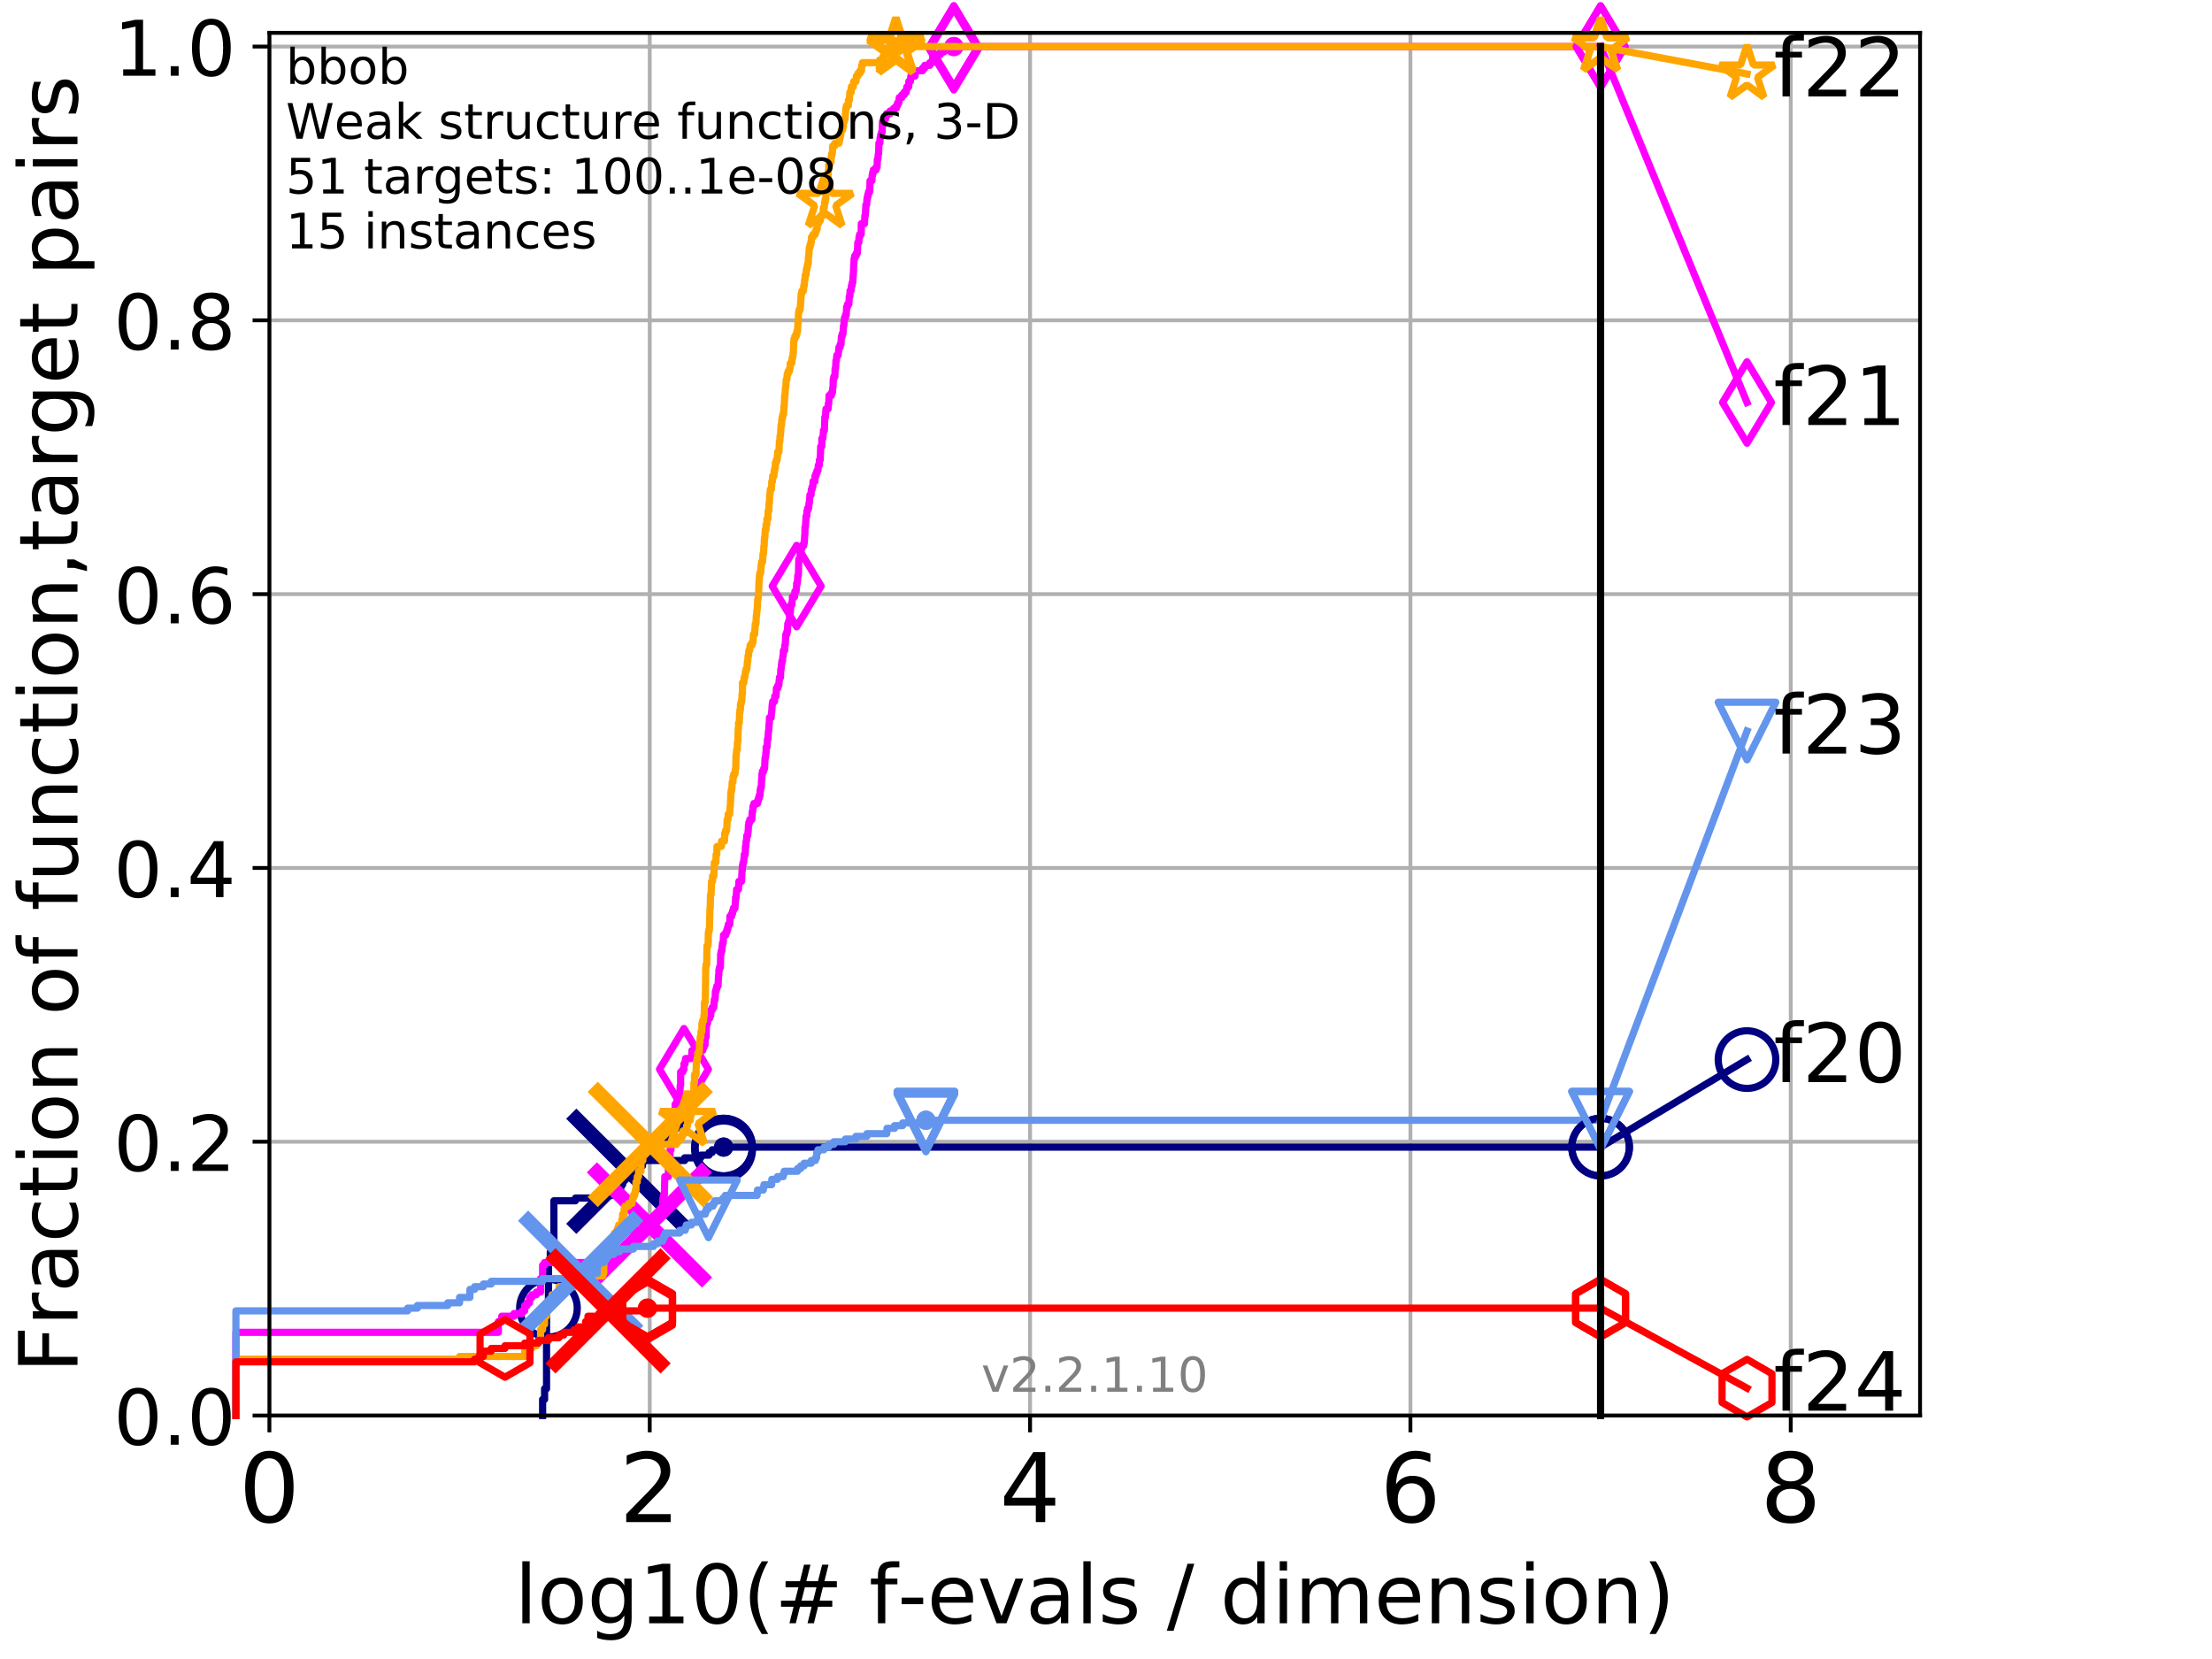 <?xml version="1.0" encoding="utf-8" standalone="no"?>
<!DOCTYPE svg PUBLIC "-//W3C//DTD SVG 1.1//EN"
  "http://www.w3.org/Graphics/SVG/1.1/DTD/svg11.dtd">
<!-- Created with matplotlib (http://matplotlib.org/) -->
<svg height="345.6pt" version="1.1" viewBox="0 0 460.8 345.6" width="460.8pt" xmlns="http://www.w3.org/2000/svg" xmlns:xlink="http://www.w3.org/1999/xlink">
 <defs>
  <style type="text/css">
*{stroke-linecap:butt;stroke-linejoin:round;}
  </style>
 </defs>
 <g id="figure_1">
  <g id="patch_1">
   <path d="M 0 345.6 
L 460.8 345.6 
L 460.8 0 
L 0 0 
z
" style="fill:#ffffff;"/>
  </g>
  <g id="axes_1">
   <g id="patch_2">
    <path d="M 56.12 294.88 
L 399.984 294.88 
L 399.984 6.845 
L 56.12 6.845 
z
" style="fill:#ffffff;"/>
   </g>
   <g id="matplotlib.axis_1">
    <g id="xtick_1">
     <g id="line2d_1">
      <path clip-path="url(#p074dfcba8a)" d="M 56.12 294.88 
L 56.12 6.845 
" style="fill:none;stroke:#b0b0b0;stroke-linecap:square;stroke-width:0.8;"/>
     </g>
     <g id="line2d_2">
      <defs>
       <path d="M 0 0 
L 0 3.5 
" id="ma3a705f9a8" style="stroke:#000000;stroke-width:0.8;"/>
      </defs>
      <g>
       <use style="stroke:#000000;stroke-width:0.8;" x="56.12" xlink:href="#ma3a705f9a8" y="294.88"/>
      </g>
     </g>
     <g id="text_1">
      <!-- 0 -->
      <defs>
       <path d="M 31.781 66.406 
Q 24.172 66.406 20.328 58.906 
Q 16.5 51.422 16.5 36.375 
Q 16.5 21.391 20.328 13.891 
Q 24.172 6.391 31.781 6.391 
Q 39.453 6.391 43.281 13.891 
Q 47.125 21.391 47.125 36.375 
Q 47.125 51.422 43.281 58.906 
Q 39.453 66.406 31.781 66.406 
z
M 31.781 74.219 
Q 44.047 74.219 50.516 64.516 
Q 56.984 54.828 56.984 36.375 
Q 56.984 17.969 50.516 8.266 
Q 44.047 -1.422 31.781 -1.422 
Q 19.531 -1.422 13.062 8.266 
Q 6.594 17.969 6.594 36.375 
Q 6.594 54.828 13.062 64.516 
Q 19.531 74.219 31.781 74.219 
z
" id="DejaVuSans-30"/>
      </defs>
      <g transform="translate(49.758 317.077)scale(0.2 -0.2)">
       <use xlink:href="#DejaVuSans-30"/>
      </g>
     </g>
    </g>
    <g id="xtick_2">
     <g id="line2d_3">
      <path clip-path="url(#p074dfcba8a)" d="M 135.351 294.88 
L 135.351 6.845 
" style="fill:none;stroke:#b0b0b0;stroke-linecap:square;stroke-width:0.8;"/>
     </g>
     <g id="line2d_4">
      <g>
       <use style="stroke:#000000;stroke-width:0.8;" x="135.351" xlink:href="#ma3a705f9a8" y="294.88"/>
      </g>
     </g>
     <g id="text_2">
      <!-- 2 -->
      <defs>
       <path d="M 19.188 8.297 
L 53.609 8.297 
L 53.609 0 
L 7.328 0 
L 7.328 8.297 
Q 12.938 14.109 22.625 23.891 
Q 32.328 33.688 34.812 36.531 
Q 39.547 41.844 41.422 45.531 
Q 43.312 49.219 43.312 52.781 
Q 43.312 58.594 39.234 62.25 
Q 35.156 65.922 28.609 65.922 
Q 23.969 65.922 18.812 64.312 
Q 13.672 62.703 7.812 59.422 
L 7.812 69.391 
Q 13.766 71.781 18.938 73 
Q 24.125 74.219 28.422 74.219 
Q 39.75 74.219 46.484 68.547 
Q 53.219 62.891 53.219 53.422 
Q 53.219 48.922 51.531 44.891 
Q 49.859 40.875 45.406 35.406 
Q 44.188 33.984 37.641 27.219 
Q 31.109 20.453 19.188 8.297 
z
" id="DejaVuSans-32"/>
      </defs>
      <g transform="translate(128.989 317.077)scale(0.2 -0.2)">
       <use xlink:href="#DejaVuSans-32"/>
      </g>
     </g>
    </g>
    <g id="xtick_3">
     <g id="line2d_5">
      <path clip-path="url(#p074dfcba8a)" d="M 214.583 294.88 
L 214.583 6.845 
" style="fill:none;stroke:#b0b0b0;stroke-linecap:square;stroke-width:0.8;"/>
     </g>
     <g id="line2d_6">
      <g>
       <use style="stroke:#000000;stroke-width:0.8;" x="214.583" xlink:href="#ma3a705f9a8" y="294.88"/>
      </g>
     </g>
     <g id="text_3">
      <!-- 4 -->
      <defs>
       <path d="M 37.797 64.312 
L 12.891 25.391 
L 37.797 25.391 
z
M 35.203 72.906 
L 47.609 72.906 
L 47.609 25.391 
L 58.016 25.391 
L 58.016 17.188 
L 47.609 17.188 
L 47.609 0 
L 37.797 0 
L 37.797 17.188 
L 4.891 17.188 
L 4.891 26.703 
z
" id="DejaVuSans-34"/>
      </defs>
      <g transform="translate(208.22 317.077)scale(0.2 -0.2)">
       <use xlink:href="#DejaVuSans-34"/>
      </g>
     </g>
    </g>
    <g id="xtick_4">
     <g id="line2d_7">
      <path clip-path="url(#p074dfcba8a)" d="M 293.814 294.88 
L 293.814 6.845 
" style="fill:none;stroke:#b0b0b0;stroke-linecap:square;stroke-width:0.8;"/>
     </g>
     <g id="line2d_8">
      <g>
       <use style="stroke:#000000;stroke-width:0.8;" x="293.814" xlink:href="#ma3a705f9a8" y="294.88"/>
      </g>
     </g>
     <g id="text_4">
      <!-- 6 -->
      <defs>
       <path d="M 33.016 40.375 
Q 26.375 40.375 22.484 35.828 
Q 18.609 31.297 18.609 23.391 
Q 18.609 15.531 22.484 10.953 
Q 26.375 6.391 33.016 6.391 
Q 39.656 6.391 43.531 10.953 
Q 47.406 15.531 47.406 23.391 
Q 47.406 31.297 43.531 35.828 
Q 39.656 40.375 33.016 40.375 
z
M 52.594 71.297 
L 52.594 62.312 
Q 48.875 64.062 45.094 64.984 
Q 41.312 65.922 37.594 65.922 
Q 27.828 65.922 22.672 59.328 
Q 17.531 52.734 16.797 39.406 
Q 19.672 43.656 24.016 45.922 
Q 28.375 48.188 33.594 48.188 
Q 44.578 48.188 50.953 41.516 
Q 57.328 34.859 57.328 23.391 
Q 57.328 12.156 50.688 5.359 
Q 44.047 -1.422 33.016 -1.422 
Q 20.359 -1.422 13.672 8.266 
Q 6.984 17.969 6.984 36.375 
Q 6.984 53.656 15.188 63.938 
Q 23.391 74.219 37.203 74.219 
Q 40.922 74.219 44.703 73.484 
Q 48.484 72.75 52.594 71.297 
z
" id="DejaVuSans-36"/>
      </defs>
      <g transform="translate(287.452 317.077)scale(0.2 -0.2)">
       <use xlink:href="#DejaVuSans-36"/>
      </g>
     </g>
    </g>
    <g id="xtick_5">
     <g id="line2d_9">
      <path clip-path="url(#p074dfcba8a)" d="M 373.045 294.88 
L 373.045 6.845 
" style="fill:none;stroke:#b0b0b0;stroke-linecap:square;stroke-width:0.8;"/>
     </g>
     <g id="line2d_10">
      <g>
       <use style="stroke:#000000;stroke-width:0.8;" x="373.045" xlink:href="#ma3a705f9a8" y="294.88"/>
      </g>
     </g>
     <g id="text_5">
      <!-- 8 -->
      <defs>
       <path d="M 31.781 34.625 
Q 24.75 34.625 20.719 30.859 
Q 16.703 27.094 16.703 20.516 
Q 16.703 13.922 20.719 10.156 
Q 24.75 6.391 31.781 6.391 
Q 38.812 6.391 42.859 10.172 
Q 46.922 13.969 46.922 20.516 
Q 46.922 27.094 42.891 30.859 
Q 38.875 34.625 31.781 34.625 
z
M 21.922 38.812 
Q 15.578 40.375 12.031 44.719 
Q 8.5 49.078 8.5 55.328 
Q 8.5 64.062 14.719 69.141 
Q 20.953 74.219 31.781 74.219 
Q 42.672 74.219 48.875 69.141 
Q 55.078 64.062 55.078 55.328 
Q 55.078 49.078 51.531 44.719 
Q 48 40.375 41.703 38.812 
Q 48.828 37.156 52.797 32.312 
Q 56.781 27.484 56.781 20.516 
Q 56.781 9.906 50.312 4.234 
Q 43.844 -1.422 31.781 -1.422 
Q 19.734 -1.422 13.25 4.234 
Q 6.781 9.906 6.781 20.516 
Q 6.781 27.484 10.781 32.312 
Q 14.797 37.156 21.922 38.812 
z
M 18.312 54.391 
Q 18.312 48.734 21.844 45.562 
Q 25.391 42.391 31.781 42.391 
Q 38.141 42.391 41.719 45.562 
Q 45.312 48.734 45.312 54.391 
Q 45.312 60.062 41.719 63.234 
Q 38.141 66.406 31.781 66.406 
Q 25.391 66.406 21.844 63.234 
Q 18.312 60.062 18.312 54.391 
z
" id="DejaVuSans-38"/>
      </defs>
      <g transform="translate(366.683 317.077)scale(0.2 -0.2)">
       <use xlink:href="#DejaVuSans-38"/>
      </g>
     </g>
    </g>
    <g id="text_6">
     <!-- log10(# f-evals / dimension) -->
     <defs>
      <path d="M 9.422 75.984 
L 18.406 75.984 
L 18.406 0 
L 9.422 0 
z
" id="DejaVuSans-6c"/>
      <path d="M 30.609 48.391 
Q 23.391 48.391 19.188 42.75 
Q 14.984 37.109 14.984 27.297 
Q 14.984 17.484 19.156 11.844 
Q 23.344 6.203 30.609 6.203 
Q 37.797 6.203 41.984 11.859 
Q 46.188 17.531 46.188 27.297 
Q 46.188 37.016 41.984 42.703 
Q 37.797 48.391 30.609 48.391 
z
M 30.609 56 
Q 42.328 56 49.016 48.375 
Q 55.719 40.766 55.719 27.297 
Q 55.719 13.875 49.016 6.219 
Q 42.328 -1.422 30.609 -1.422 
Q 18.844 -1.422 12.172 6.219 
Q 5.516 13.875 5.516 27.297 
Q 5.516 40.766 12.172 48.375 
Q 18.844 56 30.609 56 
z
" id="DejaVuSans-6f"/>
      <path d="M 45.406 27.984 
Q 45.406 37.75 41.375 43.109 
Q 37.359 48.484 30.078 48.484 
Q 22.859 48.484 18.828 43.109 
Q 14.797 37.75 14.797 27.984 
Q 14.797 18.266 18.828 12.891 
Q 22.859 7.516 30.078 7.516 
Q 37.359 7.516 41.375 12.891 
Q 45.406 18.266 45.406 27.984 
z
M 54.391 6.781 
Q 54.391 -7.172 48.188 -13.984 
Q 42 -20.797 29.203 -20.797 
Q 24.469 -20.797 20.266 -20.094 
Q 16.062 -19.391 12.109 -17.922 
L 12.109 -9.188 
Q 16.062 -11.328 19.922 -12.344 
Q 23.781 -13.375 27.781 -13.375 
Q 36.625 -13.375 41.016 -8.766 
Q 45.406 -4.156 45.406 5.172 
L 45.406 9.625 
Q 42.625 4.781 38.281 2.391 
Q 33.938 0 27.875 0 
Q 17.828 0 11.672 7.656 
Q 5.516 15.328 5.516 27.984 
Q 5.516 40.672 11.672 48.328 
Q 17.828 56 27.875 56 
Q 33.938 56 38.281 53.609 
Q 42.625 51.219 45.406 46.391 
L 45.406 54.688 
L 54.391 54.688 
z
" id="DejaVuSans-67"/>
      <path d="M 12.406 8.297 
L 28.516 8.297 
L 28.516 63.922 
L 10.984 60.406 
L 10.984 69.391 
L 28.422 72.906 
L 38.281 72.906 
L 38.281 8.297 
L 54.391 8.297 
L 54.391 0 
L 12.406 0 
z
" id="DejaVuSans-31"/>
      <path d="M 31 75.875 
Q 24.469 64.656 21.281 53.656 
Q 18.109 42.672 18.109 31.391 
Q 18.109 20.125 21.312 9.062 
Q 24.516 -2 31 -13.188 
L 23.188 -13.188 
Q 15.875 -1.703 12.234 9.375 
Q 8.594 20.453 8.594 31.391 
Q 8.594 42.281 12.203 53.312 
Q 15.828 64.359 23.188 75.875 
z
" id="DejaVuSans-28"/>
      <path d="M 51.125 44 
L 36.922 44 
L 32.812 27.688 
L 47.125 27.688 
z
M 43.797 71.781 
L 38.719 51.516 
L 52.984 51.516 
L 58.109 71.781 
L 65.922 71.781 
L 60.891 51.516 
L 76.125 51.516 
L 76.125 44 
L 58.984 44 
L 54.984 27.688 
L 70.516 27.688 
L 70.516 20.219 
L 53.078 20.219 
L 48 0 
L 40.188 0 
L 45.219 20.219 
L 30.906 20.219 
L 25.875 0 
L 18.016 0 
L 23.094 20.219 
L 7.719 20.219 
L 7.719 27.688 
L 24.906 27.688 
L 29 44 
L 13.281 44 
L 13.281 51.516 
L 30.906 51.516 
L 35.891 71.781 
z
" id="DejaVuSans-23"/>
      <path id="DejaVuSans-20"/>
      <path d="M 37.109 75.984 
L 37.109 68.5 
L 28.516 68.5 
Q 23.688 68.5 21.797 66.547 
Q 19.922 64.594 19.922 59.516 
L 19.922 54.688 
L 34.719 54.688 
L 34.719 47.703 
L 19.922 47.703 
L 19.922 0 
L 10.891 0 
L 10.891 47.703 
L 2.297 47.703 
L 2.297 54.688 
L 10.891 54.688 
L 10.891 58.5 
Q 10.891 67.625 15.141 71.797 
Q 19.391 75.984 28.609 75.984 
z
" id="DejaVuSans-66"/>
      <path d="M 4.891 31.391 
L 31.203 31.391 
L 31.203 23.391 
L 4.891 23.391 
z
" id="DejaVuSans-2d"/>
      <path d="M 56.203 29.594 
L 56.203 25.203 
L 14.891 25.203 
Q 15.484 15.922 20.484 11.062 
Q 25.484 6.203 34.422 6.203 
Q 39.594 6.203 44.453 7.469 
Q 49.312 8.734 54.109 11.281 
L 54.109 2.781 
Q 49.266 0.734 44.188 -0.344 
Q 39.109 -1.422 33.891 -1.422 
Q 20.797 -1.422 13.156 6.188 
Q 5.516 13.812 5.516 26.812 
Q 5.516 40.234 12.766 48.109 
Q 20.016 56 32.328 56 
Q 43.359 56 49.781 48.891 
Q 56.203 41.797 56.203 29.594 
z
M 47.219 32.234 
Q 47.125 39.594 43.094 43.984 
Q 39.062 48.391 32.422 48.391 
Q 24.906 48.391 20.391 44.141 
Q 15.875 39.891 15.188 32.172 
z
" id="DejaVuSans-65"/>
      <path d="M 2.984 54.688 
L 12.5 54.688 
L 29.594 8.797 
L 46.688 54.688 
L 56.203 54.688 
L 35.688 0 
L 23.484 0 
z
" id="DejaVuSans-76"/>
      <path d="M 34.281 27.484 
Q 23.391 27.484 19.188 25 
Q 14.984 22.516 14.984 16.5 
Q 14.984 11.719 18.141 8.906 
Q 21.297 6.109 26.703 6.109 
Q 34.188 6.109 38.703 11.406 
Q 43.219 16.703 43.219 25.484 
L 43.219 27.484 
z
M 52.203 31.203 
L 52.203 0 
L 43.219 0 
L 43.219 8.297 
Q 40.141 3.328 35.547 0.953 
Q 30.953 -1.422 24.312 -1.422 
Q 15.922 -1.422 10.953 3.297 
Q 6 8.016 6 15.922 
Q 6 25.141 12.172 29.828 
Q 18.359 34.516 30.609 34.516 
L 43.219 34.516 
L 43.219 35.406 
Q 43.219 41.609 39.141 45 
Q 35.062 48.391 27.688 48.391 
Q 23 48.391 18.547 47.266 
Q 14.109 46.141 10.016 43.891 
L 10.016 52.203 
Q 14.938 54.109 19.578 55.047 
Q 24.219 56 28.609 56 
Q 40.484 56 46.344 49.844 
Q 52.203 43.703 52.203 31.203 
z
" id="DejaVuSans-61"/>
      <path d="M 44.281 53.078 
L 44.281 44.578 
Q 40.484 46.531 36.375 47.5 
Q 32.281 48.484 27.875 48.484 
Q 21.188 48.484 17.844 46.438 
Q 14.5 44.391 14.5 40.281 
Q 14.5 37.156 16.891 35.375 
Q 19.281 33.594 26.516 31.984 
L 29.594 31.297 
Q 39.156 29.25 43.188 25.516 
Q 47.219 21.781 47.219 15.094 
Q 47.219 7.469 41.188 3.016 
Q 35.156 -1.422 24.609 -1.422 
Q 20.219 -1.422 15.453 -0.562 
Q 10.688 0.297 5.422 2 
L 5.422 11.281 
Q 10.406 8.688 15.234 7.391 
Q 20.062 6.109 24.812 6.109 
Q 31.156 6.109 34.562 8.281 
Q 37.984 10.453 37.984 14.406 
Q 37.984 18.062 35.516 20.016 
Q 33.062 21.969 24.703 23.781 
L 21.578 24.516 
Q 13.234 26.266 9.516 29.906 
Q 5.812 33.547 5.812 39.891 
Q 5.812 47.609 11.281 51.797 
Q 16.75 56 26.812 56 
Q 31.781 56 36.172 55.266 
Q 40.578 54.547 44.281 53.078 
z
" id="DejaVuSans-73"/>
      <path d="M 25.391 72.906 
L 33.688 72.906 
L 8.297 -9.281 
L 0 -9.281 
z
" id="DejaVuSans-2f"/>
      <path d="M 45.406 46.391 
L 45.406 75.984 
L 54.391 75.984 
L 54.391 0 
L 45.406 0 
L 45.406 8.203 
Q 42.578 3.328 38.25 0.953 
Q 33.938 -1.422 27.875 -1.422 
Q 17.969 -1.422 11.734 6.484 
Q 5.516 14.406 5.516 27.297 
Q 5.516 40.188 11.734 48.094 
Q 17.969 56 27.875 56 
Q 33.938 56 38.25 53.625 
Q 42.578 51.266 45.406 46.391 
z
M 14.797 27.297 
Q 14.797 17.391 18.875 11.75 
Q 22.953 6.109 30.078 6.109 
Q 37.203 6.109 41.297 11.75 
Q 45.406 17.391 45.406 27.297 
Q 45.406 37.203 41.297 42.844 
Q 37.203 48.484 30.078 48.484 
Q 22.953 48.484 18.875 42.844 
Q 14.797 37.203 14.797 27.297 
z
" id="DejaVuSans-64"/>
      <path d="M 9.422 54.688 
L 18.406 54.688 
L 18.406 0 
L 9.422 0 
z
M 9.422 75.984 
L 18.406 75.984 
L 18.406 64.594 
L 9.422 64.594 
z
" id="DejaVuSans-69"/>
      <path d="M 52 44.188 
Q 55.375 50.25 60.062 53.125 
Q 64.75 56 71.094 56 
Q 79.641 56 84.281 50.016 
Q 88.922 44.047 88.922 33.016 
L 88.922 0 
L 79.891 0 
L 79.891 32.719 
Q 79.891 40.578 77.094 44.375 
Q 74.312 48.188 68.609 48.188 
Q 61.625 48.188 57.562 43.547 
Q 53.516 38.922 53.516 30.906 
L 53.516 0 
L 44.484 0 
L 44.484 32.719 
Q 44.484 40.625 41.703 44.406 
Q 38.922 48.188 33.109 48.188 
Q 26.219 48.188 22.156 43.531 
Q 18.109 38.875 18.109 30.906 
L 18.109 0 
L 9.078 0 
L 9.078 54.688 
L 18.109 54.688 
L 18.109 46.188 
Q 21.188 51.219 25.484 53.609 
Q 29.781 56 35.688 56 
Q 41.656 56 45.828 52.969 
Q 50 49.953 52 44.188 
z
" id="DejaVuSans-6d"/>
      <path d="M 54.891 33.016 
L 54.891 0 
L 45.906 0 
L 45.906 32.719 
Q 45.906 40.484 42.875 44.328 
Q 39.844 48.188 33.797 48.188 
Q 26.516 48.188 22.312 43.547 
Q 18.109 38.922 18.109 30.906 
L 18.109 0 
L 9.078 0 
L 9.078 54.688 
L 18.109 54.688 
L 18.109 46.188 
Q 21.344 51.125 25.703 53.562 
Q 30.078 56 35.797 56 
Q 45.219 56 50.047 50.172 
Q 54.891 44.344 54.891 33.016 
z
" id="DejaVuSans-6e"/>
      <path d="M 8.016 75.875 
L 15.828 75.875 
Q 23.141 64.359 26.781 53.312 
Q 30.422 42.281 30.422 31.391 
Q 30.422 20.453 26.781 9.375 
Q 23.141 -1.703 15.828 -13.188 
L 8.016 -13.188 
Q 14.5 -2 17.703 9.062 
Q 20.906 20.125 20.906 31.391 
Q 20.906 42.672 17.703 53.656 
Q 14.5 64.656 8.016 75.875 
z
" id="DejaVuSans-29"/>
     </defs>
     <g transform="translate(107.211 338.154)scale(0.17 -0.17)">
      <use xlink:href="#DejaVuSans-6c"/>
      <use x="27.783" xlink:href="#DejaVuSans-6f"/>
      <use x="88.965" xlink:href="#DejaVuSans-67"/>
      <use x="152.441" xlink:href="#DejaVuSans-31"/>
      <use x="216.064" xlink:href="#DejaVuSans-30"/>
      <use x="279.688" xlink:href="#DejaVuSans-28"/>
      <use x="318.701" xlink:href="#DejaVuSans-23"/>
      <use x="402.49" xlink:href="#DejaVuSans-20"/>
      <use x="434.277" xlink:href="#DejaVuSans-66"/>
      <use x="469.404" xlink:href="#DejaVuSans-2d"/>
      <use x="505.488" xlink:href="#DejaVuSans-65"/>
      <use x="567.012" xlink:href="#DejaVuSans-76"/>
      <use x="626.191" xlink:href="#DejaVuSans-61"/>
      <use x="687.471" xlink:href="#DejaVuSans-6c"/>
      <use x="715.254" xlink:href="#DejaVuSans-73"/>
      <use x="767.354" xlink:href="#DejaVuSans-20"/>
      <use x="799.141" xlink:href="#DejaVuSans-2f"/>
      <use x="832.832" xlink:href="#DejaVuSans-20"/>
      <use x="864.619" xlink:href="#DejaVuSans-64"/>
      <use x="928.096" xlink:href="#DejaVuSans-69"/>
      <use x="955.879" xlink:href="#DejaVuSans-6d"/>
      <use x="1053.291" xlink:href="#DejaVuSans-65"/>
      <use x="1114.814" xlink:href="#DejaVuSans-6e"/>
      <use x="1178.193" xlink:href="#DejaVuSans-73"/>
      <use x="1230.293" xlink:href="#DejaVuSans-69"/>
      <use x="1258.076" xlink:href="#DejaVuSans-6f"/>
      <use x="1319.258" xlink:href="#DejaVuSans-6e"/>
      <use x="1382.637" xlink:href="#DejaVuSans-29"/>
     </g>
    </g>
   </g>
   <g id="matplotlib.axis_2">
    <g id="ytick_1">
     <g id="line2d_11">
      <path clip-path="url(#p074dfcba8a)" d="M 56.12 294.88 
L 399.984 294.88 
" style="fill:none;stroke:#b0b0b0;stroke-linecap:square;stroke-width:0.8;"/>
     </g>
     <g id="line2d_12">
      <defs>
       <path d="M 0 0 
L -3.5 0 
" id="m50d7fb82bf" style="stroke:#000000;stroke-width:0.8;"/>
      </defs>
      <g>
       <use style="stroke:#000000;stroke-width:0.8;" x="56.12" xlink:href="#m50d7fb82bf" y="294.88"/>
      </g>
     </g>
     <g id="text_7">
      <!-- 0.0 -->
      <defs>
       <path d="M 10.688 12.406 
L 21 12.406 
L 21 0 
L 10.688 0 
z
" id="DejaVuSans-2e"/>
      </defs>
      <g transform="translate(23.675 300.959)scale(0.16 -0.16)">
       <use xlink:href="#DejaVuSans-30"/>
       <use x="63.623" xlink:href="#DejaVuSans-2e"/>
       <use x="95.41" xlink:href="#DejaVuSans-30"/>
      </g>
     </g>
    </g>
    <g id="ytick_2">
     <g id="line2d_13">
      <path clip-path="url(#p074dfcba8a)" d="M 56.12 237.843 
L 399.984 237.843 
" style="fill:none;stroke:#b0b0b0;stroke-linecap:square;stroke-width:0.8;"/>
     </g>
     <g id="line2d_14">
      <g>
       <use style="stroke:#000000;stroke-width:0.8;" x="56.12" xlink:href="#m50d7fb82bf" y="237.843"/>
      </g>
     </g>
     <g id="text_8">
      <!-- 0.2 -->
      <g transform="translate(23.675 243.922)scale(0.16 -0.16)">
       <use xlink:href="#DejaVuSans-30"/>
       <use x="63.623" xlink:href="#DejaVuSans-2e"/>
       <use x="95.41" xlink:href="#DejaVuSans-32"/>
      </g>
     </g>
    </g>
    <g id="ytick_3">
     <g id="line2d_15">
      <path clip-path="url(#p074dfcba8a)" d="M 56.12 180.807 
L 399.984 180.807 
" style="fill:none;stroke:#b0b0b0;stroke-linecap:square;stroke-width:0.8;"/>
     </g>
     <g id="line2d_16">
      <g>
       <use style="stroke:#000000;stroke-width:0.8;" x="56.12" xlink:href="#m50d7fb82bf" y="180.807"/>
      </g>
     </g>
     <g id="text_9">
      <!-- 0.4 -->
      <g transform="translate(23.675 186.886)scale(0.16 -0.16)">
       <use xlink:href="#DejaVuSans-30"/>
       <use x="63.623" xlink:href="#DejaVuSans-2e"/>
       <use x="95.41" xlink:href="#DejaVuSans-34"/>
      </g>
     </g>
    </g>
    <g id="ytick_4">
     <g id="line2d_17">
      <path clip-path="url(#p074dfcba8a)" d="M 56.12 123.77 
L 399.984 123.77 
" style="fill:none;stroke:#b0b0b0;stroke-linecap:square;stroke-width:0.8;"/>
     </g>
     <g id="line2d_18">
      <g>
       <use style="stroke:#000000;stroke-width:0.8;" x="56.12" xlink:href="#m50d7fb82bf" y="123.77"/>
      </g>
     </g>
     <g id="text_10">
      <!-- 0.6 -->
      <g transform="translate(23.675 129.849)scale(0.16 -0.16)">
       <use xlink:href="#DejaVuSans-30"/>
       <use x="63.623" xlink:href="#DejaVuSans-2e"/>
       <use x="95.41" xlink:href="#DejaVuSans-36"/>
      </g>
     </g>
    </g>
    <g id="ytick_5">
     <g id="line2d_19">
      <path clip-path="url(#p074dfcba8a)" d="M 56.12 66.734 
L 399.984 66.734 
" style="fill:none;stroke:#b0b0b0;stroke-linecap:square;stroke-width:0.8;"/>
     </g>
     <g id="line2d_20">
      <g>
       <use style="stroke:#000000;stroke-width:0.8;" x="56.12" xlink:href="#m50d7fb82bf" y="66.734"/>
      </g>
     </g>
     <g id="text_11">
      <!-- 0.8 -->
      <g transform="translate(23.675 72.812)scale(0.16 -0.16)">
       <use xlink:href="#DejaVuSans-30"/>
       <use x="63.623" xlink:href="#DejaVuSans-2e"/>
       <use x="95.41" xlink:href="#DejaVuSans-38"/>
      </g>
     </g>
    </g>
    <g id="ytick_6">
     <g id="line2d_21">
      <path clip-path="url(#p074dfcba8a)" d="M 56.12 9.697 
L 399.984 9.697 
" style="fill:none;stroke:#b0b0b0;stroke-linecap:square;stroke-width:0.8;"/>
     </g>
     <g id="line2d_22">
      <g>
       <use style="stroke:#000000;stroke-width:0.8;" x="56.12" xlink:href="#m50d7fb82bf" y="9.697"/>
      </g>
     </g>
     <g id="text_12">
      <!-- 1.0 -->
      <g transform="translate(23.675 15.776)scale(0.16 -0.16)">
       <use xlink:href="#DejaVuSans-31"/>
       <use x="63.623" xlink:href="#DejaVuSans-2e"/>
       <use x="95.41" xlink:href="#DejaVuSans-30"/>
      </g>
     </g>
    </g>
    <g id="text_13">
     <!-- Fraction of function,target pairs -->
     <defs>
      <path d="M 9.812 72.906 
L 51.703 72.906 
L 51.703 64.594 
L 19.672 64.594 
L 19.672 43.109 
L 48.578 43.109 
L 48.578 34.812 
L 19.672 34.812 
L 19.672 0 
L 9.812 0 
z
" id="DejaVuSans-46"/>
      <path d="M 41.109 46.297 
Q 39.594 47.172 37.812 47.578 
Q 36.031 48 33.891 48 
Q 26.266 48 22.188 43.047 
Q 18.109 38.094 18.109 28.812 
L 18.109 0 
L 9.078 0 
L 9.078 54.688 
L 18.109 54.688 
L 18.109 46.188 
Q 20.953 51.172 25.484 53.578 
Q 30.031 56 36.531 56 
Q 37.453 56 38.578 55.875 
Q 39.703 55.766 41.062 55.516 
z
" id="DejaVuSans-72"/>
      <path d="M 48.781 52.594 
L 48.781 44.188 
Q 44.969 46.297 41.141 47.344 
Q 37.312 48.391 33.406 48.391 
Q 24.656 48.391 19.812 42.844 
Q 14.984 37.312 14.984 27.297 
Q 14.984 17.281 19.812 11.734 
Q 24.656 6.203 33.406 6.203 
Q 37.312 6.203 41.141 7.25 
Q 44.969 8.297 48.781 10.406 
L 48.781 2.094 
Q 45.016 0.344 40.984 -0.531 
Q 36.969 -1.422 32.422 -1.422 
Q 20.062 -1.422 12.781 6.344 
Q 5.516 14.109 5.516 27.297 
Q 5.516 40.672 12.859 48.328 
Q 20.219 56 33.016 56 
Q 37.156 56 41.109 55.141 
Q 45.062 54.297 48.781 52.594 
z
" id="DejaVuSans-63"/>
      <path d="M 18.312 70.219 
L 18.312 54.688 
L 36.812 54.688 
L 36.812 47.703 
L 18.312 47.703 
L 18.312 18.016 
Q 18.312 11.328 20.141 9.422 
Q 21.969 7.516 27.594 7.516 
L 36.812 7.516 
L 36.812 0 
L 27.594 0 
Q 17.188 0 13.234 3.875 
Q 9.281 7.766 9.281 18.016 
L 9.281 47.703 
L 2.688 47.703 
L 2.688 54.688 
L 9.281 54.688 
L 9.281 70.219 
z
" id="DejaVuSans-74"/>
      <path d="M 8.5 21.578 
L 8.5 54.688 
L 17.484 54.688 
L 17.484 21.922 
Q 17.484 14.156 20.5 10.266 
Q 23.531 6.391 29.594 6.391 
Q 36.859 6.391 41.078 11.031 
Q 45.312 15.672 45.312 23.688 
L 45.312 54.688 
L 54.297 54.688 
L 54.297 0 
L 45.312 0 
L 45.312 8.406 
Q 42.047 3.422 37.719 1 
Q 33.406 -1.422 27.688 -1.422 
Q 18.266 -1.422 13.375 4.438 
Q 8.5 10.297 8.5 21.578 
z
M 31.109 56 
z
" id="DejaVuSans-75"/>
      <path d="M 11.719 12.406 
L 22.016 12.406 
L 22.016 4 
L 14.016 -11.625 
L 7.719 -11.625 
L 11.719 4 
z
" id="DejaVuSans-2c"/>
      <path d="M 18.109 8.203 
L 18.109 -20.797 
L 9.078 -20.797 
L 9.078 54.688 
L 18.109 54.688 
L 18.109 46.391 
Q 20.953 51.266 25.266 53.625 
Q 29.594 56 35.594 56 
Q 45.562 56 51.781 48.094 
Q 58.016 40.188 58.016 27.297 
Q 58.016 14.406 51.781 6.484 
Q 45.562 -1.422 35.594 -1.422 
Q 29.594 -1.422 25.266 0.953 
Q 20.953 3.328 18.109 8.203 
z
M 48.688 27.297 
Q 48.688 37.203 44.609 42.844 
Q 40.531 48.484 33.406 48.484 
Q 26.266 48.484 22.188 42.844 
Q 18.109 37.203 18.109 27.297 
Q 18.109 17.391 22.188 11.75 
Q 26.266 6.109 33.406 6.109 
Q 40.531 6.109 44.609 11.75 
Q 48.688 17.391 48.688 27.297 
z
" id="DejaVuSans-70"/>
     </defs>
     <g transform="translate(16.14 286.002)rotate(-90)scale(0.17 -0.17)">
      <use xlink:href="#DejaVuSans-46"/>
      <use x="57.41" xlink:href="#DejaVuSans-72"/>
      <use x="98.523" xlink:href="#DejaVuSans-61"/>
      <use x="159.803" xlink:href="#DejaVuSans-63"/>
      <use x="214.783" xlink:href="#DejaVuSans-74"/>
      <use x="253.992" xlink:href="#DejaVuSans-69"/>
      <use x="281.775" xlink:href="#DejaVuSans-6f"/>
      <use x="342.957" xlink:href="#DejaVuSans-6e"/>
      <use x="406.336" xlink:href="#DejaVuSans-20"/>
      <use x="438.123" xlink:href="#DejaVuSans-6f"/>
      <use x="499.305" xlink:href="#DejaVuSans-66"/>
      <use x="534.51" xlink:href="#DejaVuSans-20"/>
      <use x="566.297" xlink:href="#DejaVuSans-66"/>
      <use x="601.502" xlink:href="#DejaVuSans-75"/>
      <use x="664.881" xlink:href="#DejaVuSans-6e"/>
      <use x="728.26" xlink:href="#DejaVuSans-63"/>
      <use x="783.24" xlink:href="#DejaVuSans-74"/>
      <use x="822.449" xlink:href="#DejaVuSans-69"/>
      <use x="850.232" xlink:href="#DejaVuSans-6f"/>
      <use x="911.414" xlink:href="#DejaVuSans-6e"/>
      <use x="974.793" xlink:href="#DejaVuSans-2c"/>
      <use x="1006.58" xlink:href="#DejaVuSans-74"/>
      <use x="1045.789" xlink:href="#DejaVuSans-61"/>
      <use x="1107.068" xlink:href="#DejaVuSans-72"/>
      <use x="1148.166" xlink:href="#DejaVuSans-67"/>
      <use x="1211.643" xlink:href="#DejaVuSans-65"/>
      <use x="1273.166" xlink:href="#DejaVuSans-74"/>
      <use x="1312.375" xlink:href="#DejaVuSans-20"/>
      <use x="1344.162" xlink:href="#DejaVuSans-70"/>
      <use x="1407.639" xlink:href="#DejaVuSans-61"/>
      <use x="1468.918" xlink:href="#DejaVuSans-69"/>
      <use x="1496.701" xlink:href="#DejaVuSans-72"/>
      <use x="1537.814" xlink:href="#DejaVuSans-73"/>
     </g>
    </g>
   </g>
   <g id="line2d_23">
    <defs>
     <path d="M 0 1.5 
C 0.398 1.5 0.779 1.342 1.061 1.061 
C 1.342 0.779 1.5 0.398 1.5 0 
C 1.5 -0.398 1.342 -0.779 1.061 -1.061 
C 0.779 -1.342 0.398 -1.5 0 -1.5 
C -0.398 -1.5 -0.779 -1.342 -1.061 -1.061 
C -1.342 -0.779 -1.5 -0.398 -1.5 0 
C -1.5 0.398 -1.342 0.779 -1.061 1.061 
C -0.779 1.342 -0.398 1.5 0 1.5 
z
" id="m2c38445a00" style="stroke:#000080;"/>
    </defs>
    <g>
     <use style="fill:#000080;stroke:#000080;" x="150.745" xlink:href="#m2c38445a00" y="238.962"/>
     <use style="fill:#000080;stroke:#000080;" x="150.745" xlink:href="#m2c38445a00" y="238.962"/>
    </g>
   </g>
   <g id="line2d_24">
    <path d="M 113.036 294.88 
L 113.036 291.525 
L 113.45 291.525 
L 113.45 289.288 
L 113.855 289.288 
L 113.855 272.513 
L 114.251 272.513 
L 114.251 263.007 
L 114.637 263.007 
L 114.637 260.77 
L 115.385 260.77 
L 115.385 250.145 
L 119.871 250.145 
L 119.871 249.586 
L 126.176 249.586 
L 126.176 249.027 
L 127.493 249.027 
L 127.493 248.468 
L 128.375 248.468 
L 128.375 247.909 
L 129.215 247.909 
L 129.215 247.35 
L 129.378 247.35 
L 129.378 246.79 
L 129.699 246.79 
L 129.699 245.672 
L 130.015 245.672 
L 130.015 244.554 
L 130.171 244.554 
L 130.171 243.994 
L 131.077 243.994 
L 131.077 242.876 
L 133.854 242.876 
L 133.854 241.758 
L 142.63 241.758 
L 142.63 241.199 
L 145.966 241.199 
L 145.966 240.639 
L 147.702 240.639 
L 147.702 240.08 
L 148.36 240.08 
L 148.36 239.521 
L 150.745 239.521 
L 150.745 238.962 
L 333.43 238.962 
" style="fill:none;stroke:#000080;stroke-linecap:square;stroke-width:1.5;"/>
   </g>
   <g id="line2d_25">
    <defs>
     <path d="M 0 6 
C 1.591 6 3.117 5.368 4.243 4.243 
C 5.368 3.117 6 1.591 6 0 
C 6 -1.591 5.368 -3.117 4.243 -4.243 
C 3.117 -5.368 1.591 -6 0 -6 
C -1.591 -6 -3.117 -5.368 -4.243 -4.243 
C -5.368 -3.117 -6 -1.591 -6 0 
C -6 1.591 -5.368 3.117 -4.243 4.243 
C -3.117 5.368 -1.591 6 0 6 
z
" id="mbdb74d1c3c" style="stroke:#000080;stroke-width:1.5;"/>
    </defs>
    <g>
     <use style="fill-opacity:0;stroke:#000080;stroke-width:1.5;" x="114.251" xlink:href="#mbdb74d1c3c" y="272.513"/>
     <use style="fill-opacity:0;stroke:#000080;stroke-width:1.5;" x="150.745" xlink:href="#mbdb74d1c3c" y="239.521"/>
     <use style="fill-opacity:0;stroke:#000080;stroke-width:1.5;" x="150.745" xlink:href="#mbdb74d1c3c" y="238.962"/>
     <use style="fill-opacity:0;stroke:#000080;stroke-width:1.5;" x="150.745" xlink:href="#mbdb74d1c3c" y="238.962"/>
     <use style="fill-opacity:0;stroke:#000080;stroke-width:1.5;" x="333.43" xlink:href="#mbdb74d1c3c" y="238.962"/>
    </g>
   </g>
   <g id="line2d_26">
    <path style="fill:none;stroke:#000080;stroke-linecap:square;stroke-width:1.5;"/>
    <g/>
   </g>
   <g id="line2d_27">
    <path clip-path="url(#p074dfcba8a)" d="M 131.003 243.994 
" style="fill:none;stroke:#000080;stroke-linecap:square;stroke-width:1.5;"/>
    <defs>
     <path d="M -12 12 
L 12 -12 
M -12 -12 
L 12 12 
" id="m14692141e5" style="stroke:#000080;stroke-width:3;"/>
    </defs>
    <g clip-path="url(#p074dfcba8a)">
     <use style="fill:#000080;stroke:#000080;stroke-width:3;" x="131.003" xlink:href="#m14692141e5" y="243.994"/>
    </g>
   </g>
   <g id="line2d_28">
    <defs>
     <path d="M 0 1.5 
C 0.398 1.5 0.779 1.342 1.061 1.061 
C 1.342 0.779 1.5 0.398 1.5 0 
C 1.5 -0.398 1.342 -0.779 1.061 -1.061 
C 0.779 -1.342 0.398 -1.5 0 -1.5 
C -0.398 -1.5 -0.779 -1.342 -1.061 -1.061 
C -1.342 -0.779 -1.5 -0.398 -1.5 0 
C -1.5 0.398 -1.342 0.779 -1.061 1.061 
C -0.779 1.342 -0.398 1.5 0 1.5 
z
" id="m5d2d8543ad" style="stroke:#ff00ff;"/>
    </defs>
    <g>
     <use style="fill:#ff00ff;stroke:#ff00ff;" x="198.699" xlink:href="#m5d2d8543ad" y="9.697"/>
     <use style="fill:#ff00ff;stroke:#ff00ff;" x="198.699" xlink:href="#m5d2d8543ad" y="9.697"/>
    </g>
   </g>
   <g id="line2d_29">
    <path d="M 49.144 294.88 
L 49.144 277.545 
L 103.822 277.545 
L 103.822 275.309 
L 104.524 275.309 
L 104.524 274.19 
L 107.078 274.19 
L 107.078 273.631 
L 108.772 273.631 
L 108.772 273.072 
L 109.301 273.072 
L 109.301 271.954 
L 109.815 271.954 
L 109.815 271.394 
L 110.313 271.394 
L 110.313 270.276 
L 110.798 270.276 
L 110.798 269.717 
L 111.728 269.717 
L 111.728 269.158 
L 112.611 269.158 
L 112.611 266.362 
L 113.036 266.362 
L 113.036 263.566 
L 113.45 263.566 
L 113.45 263.007 
L 124.32 263.007 
L 124.32 261.888 
L 126.176 261.888 
L 126.176 261.329 
L 126.563 261.329 
L 126.563 259.652 
L 127.673 259.652 
L 127.673 258.533 
L 127.851 258.533 
L 127.851 257.974 
L 128.028 257.974 
L 128.028 257.415 
L 128.547 257.415 
L 128.547 256.296 
L 134.408 256.296 
L 134.408 255.178 
L 135.466 255.178 
L 135.466 254.619 
L 136.354 254.619 
L 136.354 254.06 
L 136.781 254.06 
L 136.781 253.501 
L 137.403 253.501 
L 137.403 252.382 
L 137.606 252.382 
L 137.606 251.823 
L 138.003 251.823 
L 138.102 249.586 
L 138.199 249.586 
L 138.199 249.027 
L 138.392 249.027 
L 138.488 245.113 
L 139.236 245.113 
L 139.236 242.876 
L 139.509 242.876 
L 139.599 239.521 
L 139.777 239.521 
L 139.777 237.843 
L 140.215 237.843 
L 140.215 236.725 
L 140.387 236.725 
L 140.387 232.252 
L 140.642 232.252 
L 140.642 230.015 
L 140.976 230.015 
L 140.976 229.456 
L 141.303 229.456 
L 141.303 228.896 
L 141.465 228.896 
L 141.545 227.778 
L 141.625 227.778 
L 141.704 226.101 
L 141.784 226.101 
L 141.784 223.305 
L 142.251 223.305 
L 142.251 222.745 
L 142.48 222.745 
L 142.48 221.627 
L 142.705 221.627 
L 142.705 221.068 
L 142.817 221.068 
L 142.817 220.509 
L 144.071 220.509 
L 144.14 218.831 
L 146.394 218.831 
L 146.394 218.272 
L 146.634 218.272 
L 146.634 217.713 
L 146.871 217.713 
L 146.929 216.035 
L 147.104 216.035 
L 147.162 213.239 
L 147.391 213.239 
L 147.42 212.121 
L 147.841 212.121 
L 147.841 211.562 
L 148.062 211.562 
L 148.062 210.443 
L 148.36 210.443 
L 148.36 209.884 
L 148.68 209.884 
L 148.76 208.766 
L 148.812 208.766 
L 148.812 208.207 
L 148.969 208.207 
L 149.021 206.529 
L 149.175 206.529 
L 149.175 205.97 
L 149.329 205.97 
L 149.329 205.411 
L 149.581 205.411 
L 149.681 203.174 
L 149.731 203.174 
L 149.756 202.056 
L 149.88 202.056 
L 149.88 201.497 
L 150.076 201.497 
L 150.124 198.701 
L 150.221 198.701 
L 150.221 198.141 
L 150.366 198.141 
L 150.438 197.023 
L 150.509 197.023 
L 150.509 196.464 
L 150.651 196.464 
L 150.722 194.786 
L 151.185 194.786 
L 151.185 194.227 
L 151.412 194.227 
L 151.412 193.668 
L 151.591 193.668 
L 151.591 193.109 
L 151.724 193.109 
L 151.724 192.55 
L 152.032 192.55 
L 152.053 190.872 
L 152.419 190.872 
L 152.419 190.313 
L 152.609 190.313 
L 152.609 189.754 
L 152.777 189.754 
L 152.777 189.195 
L 153.107 189.195 
L 153.209 187.517 
L 153.229 187.517 
L 153.229 186.958 
L 153.35 186.958 
L 153.451 185.28 
L 153.827 185.28 
L 153.925 183.603 
L 154.481 183.603 
L 154.575 181.366 
L 154.631 181.366 
L 154.668 180.248 
L 154.78 180.248 
L 154.78 179.688 
L 154.909 179.688 
L 155.001 178.57 
L 155.038 178.57 
L 155.038 178.011 
L 155.237 178.011 
L 155.291 176.333 
L 155.363 176.333 
L 155.435 175.215 
L 155.506 175.215 
L 155.559 174.097 
L 155.753 174.097 
L 155.858 172.978 
L 155.875 172.978 
L 155.91 171.86 
L 155.997 171.86 
L 155.997 171.301 
L 156.203 171.301 
L 156.203 170.742 
L 156.624 170.742 
L 156.707 169.064 
L 156.806 169.064 
L 156.872 167.946 
L 157.052 167.946 
L 157.052 167.386 
L 157.799 167.386 
L 157.799 166.827 
L 157.985 166.827 
L 157.985 166.268 
L 158.153 166.268 
L 158.153 165.709 
L 158.335 165.709 
L 158.35 164.591 
L 158.455 164.591 
L 158.455 164.031 
L 158.589 164.031 
L 158.649 162.354 
L 158.708 162.354 
L 158.723 161.235 
L 158.825 161.235 
L 158.825 160.676 
L 159.087 160.676 
L 159.087 160.117 
L 159.274 160.117 
L 159.374 157.88 
L 159.473 157.88 
L 159.543 156.762 
L 159.599 156.762 
L 159.599 155.644 
L 159.794 155.644 
L 159.877 153.966 
L 159.973 153.966 
L 160.083 152.289 
L 160.137 152.289 
L 160.232 150.611 
L 160.272 150.611 
L 160.286 149.493 
L 160.646 149.493 
L 160.724 148.374 
L 160.764 148.374 
L 160.868 146.697 
L 160.959 146.697 
L 160.959 146.138 
L 161.343 146.138 
L 161.394 145.019 
L 161.669 145.019 
L 161.744 143.342 
L 162.038 143.342 
L 162.038 142.782 
L 162.243 142.782 
L 162.315 141.664 
L 162.375 141.664 
L 162.375 141.105 
L 162.6 141.105 
L 162.647 139.427 
L 162.717 139.427 
L 162.811 138.309 
L 162.869 138.309 
L 162.869 137.75 
L 163.007 137.75 
L 163.087 136.631 
L 163.133 136.631 
L 163.201 135.513 
L 163.461 135.513 
L 163.494 134.395 
L 163.572 134.395 
L 163.672 132.717 
L 163.694 132.717 
L 163.694 132.158 
L 163.903 132.158 
L 163.903 131.599 
L 164.033 131.599 
L 164.109 129.921 
L 164.302 129.921 
L 164.302 129.362 
L 164.44 129.362 
L 164.524 127.685 
L 164.65 127.685 
L 164.723 126.007 
L 164.961 126.007 
L 165.063 124.889 
L 165.073 124.889 
L 165.073 124.329 
L 165.526 124.329 
L 165.585 123.211 
L 165.84 123.211 
L 165.938 122.093 
L 165.957 122.093 
L 165.957 121.534 
L 166.092 121.534 
L 166.197 119.856 
L 166.321 119.856 
L 166.406 116.501 
L 166.659 116.501 
L 166.705 114.823 
L 166.853 114.823 
L 166.853 114.264 
L 167.045 114.264 
L 167.045 113.705 
L 167.414 113.705 
L 167.414 113.146 
L 167.538 113.146 
L 167.635 111.468 
L 167.661 111.468 
L 167.696 109.791 
L 167.783 109.791 
L 167.887 108.113 
L 167.905 108.113 
L 167.905 107.554 
L 168.06 107.554 
L 168.094 106.436 
L 168.239 106.436 
L 168.239 105.876 
L 168.458 105.876 
L 168.533 104.758 
L 168.616 104.758 
L 168.724 103.08 
L 168.961 103.08 
L 169.01 101.962 
L 169.179 101.962 
L 169.179 101.403 
L 169.331 101.403 
L 169.371 100.285 
L 169.763 100.285 
L 169.779 99.166 
L 169.979 99.166 
L 169.979 98.607 
L 170.185 98.607 
L 170.185 98.048 
L 170.388 98.048 
L 170.463 96.929 
L 170.67 96.929 
L 170.692 95.811 
L 170.868 95.811 
L 170.962 93.015 
L 171.185 93.015 
L 171.214 91.338 
L 171.405 91.338 
L 171.504 90.219 
L 171.539 90.219 
L 171.539 89.66 
L 171.734 89.66 
L 171.83 86.864 
L 171.96 86.864 
L 172.063 85.187 
L 172.505 85.187 
L 172.558 84.068 
L 172.65 84.068 
L 172.702 82.391 
L 173.199 82.391 
L 173.199 81.832 
L 173.395 81.832 
L 173.489 80.713 
L 173.539 80.713 
L 173.57 79.036 
L 173.681 79.036 
L 173.681 78.476 
L 173.927 78.476 
L 173.963 76.799 
L 174.06 76.799 
L 174.145 75.121 
L 174.241 75.121 
L 174.324 74.003 
L 174.608 74.003 
L 174.713 72.885 
L 174.771 72.885 
L 174.771 72.325 
L 175.013 72.325 
L 175.013 71.766 
L 175.189 71.766 
L 175.28 70.089 
L 175.437 70.089 
L 175.437 69.53 
L 175.609 69.53 
L 175.708 67.852 
L 175.779 67.852 
L 175.877 66.734 
L 175.926 66.734 
L 175.926 66.174 
L 176.126 66.174 
L 176.126 65.615 
L 176.291 65.615 
L 176.365 63.938 
L 176.549 63.938 
L 176.549 63.379 
L 176.83 63.379 
L 176.922 61.701 
L 177.055 61.701 
L 177.075 60.583 
L 177.287 60.583 
L 177.377 59.464 
L 177.516 59.464 
L 177.516 58.905 
L 177.639 58.905 
L 177.737 57.228 
L 177.771 57.228 
L 177.849 54.991 
L 177.883 54.991 
L 177.921 53.872 
L 178.046 53.872 
L 178.046 53.313 
L 178.365 53.313 
L 178.365 52.754 
L 178.589 52.754 
L 178.696 50.517 
L 178.911 50.517 
L 178.943 49.399 
L 179.066 49.399 
L 179.066 48.84 
L 179.397 48.84 
L 179.428 46.603 
L 180.083 46.603 
L 180.168 44.926 
L 180.266 44.926 
L 180.375 42.689 
L 180.537 42.689 
L 180.587 41.57 
L 180.67 41.57 
L 180.67 41.011 
L 180.805 41.011 
L 180.805 40.452 
L 180.943 40.452 
L 180.943 39.893 
L 181.185 39.893 
L 181.241 37.656 
L 181.634 37.656 
L 181.689 36.538 
L 181.774 36.538 
L 181.774 35.979 
L 181.916 35.979 
L 181.916 35.419 
L 182.474 35.419 
L 182.474 34.86 
L 182.717 34.86 
L 182.764 33.183 
L 182.873 33.183 
L 182.971 32.064 
L 183.032 32.064 
L 183.089 29.828 
L 183.288 29.828 
L 183.331 28.709 
L 183.44 28.709 
L 183.44 28.15 
L 183.6 28.15 
L 183.6 27.591 
L 183.756 27.591 
L 183.835 25.354 
L 184.144 25.354 
L 184.144 24.795 
L 184.473 24.795 
L 184.473 24.236 
L 184.69 24.236 
L 184.69 23.677 
L 185.42 23.677 
L 185.42 23.117 
L 186.169 23.117 
L 186.169 22.558 
L 186.725 22.558 
L 186.725 21.999 
L 186.975 21.999 
L 186.975 21.44 
L 187.236 21.44 
L 187.329 20.322 
L 187.871 20.322 
L 187.871 19.762 
L 188.362 19.762 
L 188.362 19.203 
L 188.786 19.203 
L 188.786 18.644 
L 188.911 18.644 
L 188.911 18.085 
L 189.295 18.085 
L 189.322 16.966 
L 189.657 16.966 
L 189.735 15.848 
L 190.626 15.848 
L 190.683 14.73 
L 192.189 14.73 
L 192.189 14.171 
L 192.643 14.171 
L 192.643 13.611 
L 193.69 13.611 
L 193.69 13.052 
L 194.282 13.052 
L 194.293 11.934 
L 195.099 11.934 
L 195.099 11.375 
L 195.883 11.375 
L 195.883 10.815 
L 196.651 10.815 
L 196.651 10.256 
L 198.699 10.256 
L 198.699 9.697 
L 333.43 9.697 
L 333.43 9.697 
" style="fill:none;stroke:#ff00ff;stroke-linecap:square;stroke-width:1.5;"/>
   </g>
   <g id="line2d_30">
    <defs>
     <path d="M -0 8.485 
L 5.091 0 
L 0 -8.485 
L -5.091 -0 
z
" id="mc79ff352b9" style="stroke:#ff00ff;stroke-linejoin:miter;stroke-width:1.5;"/>
    </defs>
    <g>
     <use style="fill-opacity:0;stroke:#ff00ff;stroke-linejoin:miter;stroke-width:1.5;" x="142.48" xlink:href="#mc79ff352b9" y="222.745"/>
     <use style="fill-opacity:0;stroke:#ff00ff;stroke-linejoin:miter;stroke-width:1.5;" x="165.957" xlink:href="#mc79ff352b9" y="122.093"/>
     <use style="fill-opacity:0;stroke:#ff00ff;stroke-linejoin:miter;stroke-width:1.5;" x="198.699" xlink:href="#mc79ff352b9" y="10.256"/>
     <use style="fill-opacity:0;stroke:#ff00ff;stroke-linejoin:miter;stroke-width:1.5;" x="198.699" xlink:href="#mc79ff352b9" y="9.697"/>
     <use style="fill-opacity:0;stroke:#ff00ff;stroke-linejoin:miter;stroke-width:1.5;" x="198.699" xlink:href="#mc79ff352b9" y="9.697"/>
     <use style="fill-opacity:0;stroke:#ff00ff;stroke-linejoin:miter;stroke-width:1.5;" x="333.43" xlink:href="#mc79ff352b9" y="9.697"/>
    </g>
   </g>
   <g id="line2d_31">
    <path style="fill:none;stroke:#ff00ff;stroke-linecap:square;stroke-width:1.5;"/>
    <g/>
   </g>
   <g id="line2d_32">
    <path clip-path="url(#p074dfcba8a)" d="M 135.294 255.178 
" style="fill:none;stroke:#ff00ff;stroke-linecap:square;stroke-width:1.5;"/>
    <defs>
     <path d="M -12 12 
L 12 -12 
M -12 -12 
L 12 12 
" id="m040bcad3f8" style="stroke:#ff00ff;stroke-width:3;"/>
    </defs>
    <g clip-path="url(#p074dfcba8a)">
     <use style="fill:#ff00ff;stroke:#ff00ff;stroke-width:3;" x="135.294" xlink:href="#m040bcad3f8" y="255.178"/>
    </g>
   </g>
   <g id="line2d_33">
    <defs>
     <path d="M 0 1.5 
C 0.398 1.5 0.779 1.342 1.061 1.061 
C 1.342 0.779 1.5 0.398 1.5 0 
C 1.5 -0.398 1.342 -0.779 1.061 -1.061 
C 0.779 -1.342 0.398 -1.5 0 -1.5 
C -0.398 -1.5 -0.779 -1.342 -1.061 -1.061 
C -1.342 -0.779 -1.5 -0.398 -1.5 0 
C -1.5 0.398 -1.342 0.779 -1.061 1.061 
C -0.779 1.342 -0.398 1.5 0 1.5 
z
" id="m4b41730d2c" style="stroke:#ffa500;"/>
    </defs>
    <g>
     <use style="fill:#ffa500;stroke:#ffa500;" x="186.627" xlink:href="#m4b41730d2c" y="9.697"/>
     <use style="fill:#ffa500;stroke:#ffa500;" x="186.627" xlink:href="#m4b41730d2c" y="9.697"/>
    </g>
   </g>
   <g id="line2d_34">
    <path d="M 49.144 294.88 
L 49.144 283.137 
L 95.736 283.137 
L 95.736 282.578 
L 109.301 282.578 
L 109.301 281.46 
L 109.815 281.46 
L 109.815 280.9 
L 110.798 280.9 
L 110.798 280.341 
L 111.728 280.341 
L 111.728 279.782 
L 112.175 279.782 
L 112.175 279.223 
L 112.611 279.223 
L 112.611 276.986 
L 113.036 276.986 
L 113.036 275.868 
L 113.45 275.868 
L 113.45 274.19 
L 113.855 274.19 
L 113.855 272.513 
L 114.251 272.513 
L 114.251 271.394 
L 115.015 271.394 
L 115.015 269.717 
L 116.45 269.717 
L 116.45 268.039 
L 120.151 268.039 
L 120.151 266.362 
L 123.879 266.362 
L 123.879 265.803 
L 125.579 265.803 
L 125.579 265.243 
L 125.78 265.243 
L 125.78 260.77 
L 126.941 260.77 
L 126.941 260.211 
L 127.493 260.211 
L 127.493 257.974 
L 128.028 257.974 
L 128.028 256.856 
L 128.716 256.856 
L 128.716 255.737 
L 128.884 255.737 
L 128.884 255.178 
L 129.539 255.178 
L 129.539 254.06 
L 129.699 254.06 
L 129.699 252.941 
L 130.015 252.941 
L 130.015 251.823 
L 130.171 251.823 
L 130.171 251.264 
L 130.929 251.264 
L 130.929 250.705 
L 131.655 250.705 
L 131.655 250.145 
L 131.797 250.145 
L 131.797 249.586 
L 131.937 249.586 
L 131.937 249.027 
L 132.215 249.027 
L 132.215 248.468 
L 132.352 248.468 
L 132.352 247.909 
L 132.488 247.909 
L 132.488 246.231 
L 132.756 246.231 
L 132.756 245.113 
L 133.021 245.113 
L 133.021 243.994 
L 133.539 243.994 
L 133.539 241.758 
L 133.917 241.758 
L 133.917 239.521 
L 134.886 239.521 
L 134.886 238.962 
L 135.466 238.962 
L 135.466 238.403 
L 140.893 238.403 
L 140.893 237.843 
L 141.344 237.843 
L 141.344 237.284 
L 141.941 237.284 
L 141.941 236.725 
L 142.174 236.725 
L 142.251 235.607 
L 143.039 235.607 
L 143.039 234.488 
L 143.221 234.488 
L 143.221 233.37 
L 143.792 233.37 
L 143.897 232.252 
L 144.002 232.252 
L 144.071 231.133 
L 144.209 231.133 
L 144.277 228.896 
L 144.413 228.896 
L 144.514 227.219 
L 144.548 227.219 
L 144.548 225.541 
L 144.682 225.541 
L 144.682 223.864 
L 144.979 223.864 
L 145.077 221.068 
L 145.207 221.068 
L 145.207 220.509 
L 145.336 220.509 
L 145.336 219.39 
L 145.654 219.39 
L 145.717 217.154 
L 145.811 217.154 
L 145.873 216.035 
L 145.997 216.035 
L 146.028 214.917 
L 146.212 214.917 
L 146.212 213.239 
L 146.334 213.239 
L 146.334 212.68 
L 146.575 212.68 
L 146.634 211.562 
L 146.694 211.562 
L 146.753 208.766 
L 146.929 208.766 
L 147.017 201.497 
L 147.075 201.497 
L 147.075 200.937 
L 147.219 200.937 
L 147.277 197.023 
L 147.505 197.023 
L 147.561 194.227 
L 147.674 194.227 
L 147.674 193.668 
L 147.785 193.668 
L 147.896 189.195 
L 147.952 189.195 
L 148.007 186.399 
L 148.116 186.399 
L 148.225 183.603 
L 148.441 183.603 
L 148.441 182.484 
L 148.707 182.484 
L 148.812 179.688 
L 149.124 179.688 
L 149.175 178.011 
L 149.329 178.011 
L 149.354 176.333 
L 150.27 176.333 
L 150.318 175.215 
L 150.931 175.215 
L 150.978 173.537 
L 151.162 173.537 
L 151.162 172.978 
L 151.389 172.978 
L 151.479 170.742 
L 151.658 170.742 
L 151.68 169.623 
L 151.988 169.623 
L 152.097 167.946 
L 152.14 167.946 
L 152.248 165.15 
L 152.312 165.15 
L 152.312 164.591 
L 152.44 164.591 
L 152.525 162.913 
L 152.672 162.913 
L 152.714 161.795 
L 152.86 161.795 
L 152.86 161.235 
L 153.107 161.235 
L 153.209 160.117 
L 153.269 160.117 
L 153.33 157.321 
L 153.39 157.321 
L 153.451 156.203 
L 153.57 156.203 
L 153.63 154.525 
L 153.709 154.525 
L 153.788 151.729 
L 153.847 151.729 
L 153.847 150.611 
L 154.002 150.611 
L 154.08 148.374 
L 154.138 148.374 
L 154.138 147.815 
L 154.253 147.815 
L 154.253 146.697 
L 154.386 146.697 
L 154.386 146.138 
L 154.5 146.138 
L 154.594 144.46 
L 154.668 144.46 
L 154.668 142.223 
L 154.964 142.223 
L 155.019 141.105 
L 155.165 141.105 
L 155.273 139.987 
L 155.399 139.987 
L 155.399 139.427 
L 155.595 139.427 
L 155.7 137.75 
L 155.788 137.75 
L 155.823 136.631 
L 155.927 136.631 
L 155.997 135.513 
L 156.168 135.513 
L 156.271 134.395 
L 156.657 134.395 
L 156.657 133.836 
L 156.856 133.836 
L 156.938 132.158 
L 157.197 132.158 
L 157.294 130.48 
L 157.342 130.48 
L 157.342 129.921 
L 157.485 129.921 
L 157.548 128.244 
L 157.611 128.244 
L 157.674 127.125 
L 157.737 127.125 
L 157.83 124.889 
L 157.907 124.889 
L 158.015 123.77 
L 158.031 123.77 
L 158.123 120.974 
L 158.168 120.974 
L 158.199 119.856 
L 158.29 119.856 
L 158.29 119.297 
L 158.47 119.297 
L 158.575 117.619 
L 158.634 117.619 
L 158.634 117.06 
L 158.855 117.06 
L 158.942 115.383 
L 159.058 115.383 
L 159.131 113.705 
L 159.188 113.705 
L 159.245 112.027 
L 159.331 112.027 
L 159.402 110.35 
L 159.571 110.35 
L 159.585 109.231 
L 159.753 109.231 
L 159.753 108.113 
L 159.96 108.113 
L 160.014 106.436 
L 160.164 106.436 
L 160.218 104.758 
L 160.286 104.758 
L 160.34 103.08 
L 160.407 103.08 
L 160.46 101.962 
L 160.698 101.962 
L 160.777 100.285 
L 160.92 100.285 
L 160.946 99.166 
L 161.229 99.166 
L 161.267 98.048 
L 161.394 98.048 
L 161.394 97.489 
L 161.507 97.489 
L 161.532 96.37 
L 161.706 96.37 
L 161.706 95.811 
L 161.904 95.811 
L 162.001 94.134 
L 162.267 94.134 
L 162.363 91.897 
L 162.458 91.897 
L 162.494 90.778 
L 162.576 90.778 
L 162.682 89.101 
L 162.694 89.101 
L 162.694 88.542 
L 162.822 88.542 
L 162.845 87.423 
L 162.938 87.423 
L 162.938 86.864 
L 163.064 86.864 
L 163.064 86.305 
L 163.224 86.305 
L 163.315 84.627 
L 163.36 84.627 
L 163.461 82.391 
L 163.528 82.391 
L 163.617 80.713 
L 163.694 80.713 
L 163.793 79.036 
L 163.925 79.036 
L 163.99 77.917 
L 164.173 77.917 
L 164.173 77.358 
L 164.461 77.358 
L 164.461 76.799 
L 164.577 76.799 
L 164.619 75.681 
L 164.94 75.681 
L 165.012 74.562 
L 165.134 74.562 
L 165.235 73.444 
L 165.256 73.444 
L 165.356 71.207 
L 165.386 71.207 
L 165.386 70.648 
L 165.565 70.648 
L 165.565 70.089 
L 165.86 70.089 
L 165.86 69.53 
L 166.025 69.53 
L 166.025 68.97 
L 166.15 68.97 
L 166.217 67.293 
L 166.264 67.293 
L 166.359 65.056 
L 166.472 65.056 
L 166.472 64.497 
L 166.687 64.497 
L 166.798 62.819 
L 166.816 62.819 
L 166.908 61.142 
L 167.045 61.142 
L 167.045 60.583 
L 167.369 60.583 
L 167.449 59.464 
L 167.555 59.464 
L 167.608 58.346 
L 167.679 58.346 
L 167.757 57.228 
L 167.922 57.228 
L 167.974 56.109 
L 168.111 56.109 
L 168.111 55.55 
L 168.23 55.55 
L 168.23 54.991 
L 168.357 54.991 
L 168.433 53.313 
L 168.491 53.313 
L 168.575 51.636 
L 168.707 51.636 
L 168.707 51.077 
L 168.88 51.077 
L 168.88 50.517 
L 169.002 50.517 
L 169.042 49.399 
L 169.371 49.399 
L 169.371 48.84 
L 169.825 48.84 
L 169.825 48.281 
L 170.025 48.281 
L 170.025 47.721 
L 170.23 47.721 
L 170.306 46.603 
L 170.5 46.603 
L 170.5 46.044 
L 170.853 46.044 
L 170.853 45.485 
L 171.006 45.485 
L 171.006 44.926 
L 171.419 44.926 
L 171.525 43.248 
L 171.727 43.248 
L 171.782 42.13 
L 171.899 42.13 
L 171.899 41.57 
L 172.022 41.57 
L 172.097 38.775 
L 172.164 38.775 
L 172.272 37.656 
L 172.332 37.656 
L 172.332 37.097 
L 172.498 37.097 
L 172.564 35.419 
L 172.617 35.419 
L 172.63 34.301 
L 172.865 34.301 
L 172.865 33.742 
L 173.116 33.742 
L 173.154 32.624 
L 173.231 32.624 
L 173.231 32.064 
L 173.382 32.064 
L 173.476 30.387 
L 173.927 30.387 
L 173.927 29.828 
L 174.788 29.828 
L 174.788 29.268 
L 174.921 29.268 
L 174.921 28.709 
L 175.036 28.709 
L 175.036 28.15 
L 175.155 28.15 
L 175.251 27.032 
L 175.542 27.032 
L 175.542 26.473 
L 175.697 26.473 
L 175.713 25.354 
L 175.894 25.354 
L 175.894 24.795 
L 176.056 24.795 
L 176.158 23.117 
L 176.169 23.117 
L 176.169 22.558 
L 176.328 22.558 
L 176.328 21.999 
L 176.731 21.999 
L 176.737 20.881 
L 176.942 20.881 
L 177.044 19.203 
L 177.327 19.203 
L 177.347 18.085 
L 177.746 18.085 
L 177.829 16.966 
L 178.327 16.966 
L 178.402 15.848 
L 178.714 15.848 
L 178.714 15.289 
L 179.151 15.289 
L 179.151 14.73 
L 179.468 14.73 
L 179.499 13.611 
L 179.665 13.611 
L 179.665 13.052 
L 183.246 13.052 
L 183.246 12.493 
L 183.951 12.493 
L 183.951 11.934 
L 184.197 11.934 
L 184.197 11.375 
L 185.752 11.375 
L 185.752 10.815 
L 186.571 10.815 
L 186.627 9.697 
L 333.43 9.697 
L 333.43 9.697 
" style="fill:none;stroke:#ffa500;stroke-linecap:square;stroke-width:1.5;"/>
   </g>
   <g id="line2d_35">
    <defs>
     <path d="M 0 -6 
L -1.347 -1.854 
L -5.706 -1.854 
L -2.18 0.708 
L -3.527 4.854 
L -0 2.292 
L 3.527 4.854 
L 2.18 0.708 
L 5.706 -1.854 
L 1.347 -1.854 
z
" id="m6c929ad5b4" style="stroke:#ffa500;stroke-linejoin:bevel;stroke-width:1.5;"/>
    </defs>
    <g>
     <use style="fill-opacity:0;stroke:#ffa500;stroke-linejoin:bevel;stroke-width:1.5;" x="143.221" xlink:href="#m6c929ad5b4" y="233.37"/>
     <use style="fill-opacity:0;stroke:#ffa500;stroke-linejoin:bevel;stroke-width:1.5;" x="171.899" xlink:href="#m6c929ad5b4" y="42.13"/>
     <use style="fill-opacity:0;stroke:#ffa500;stroke-linejoin:bevel;stroke-width:1.5;" x="186.627" xlink:href="#m6c929ad5b4" y="10.256"/>
     <use style="fill-opacity:0;stroke:#ffa500;stroke-linejoin:bevel;stroke-width:1.5;" x="186.627" xlink:href="#m6c929ad5b4" y="9.697"/>
     <use style="fill-opacity:0;stroke:#ffa500;stroke-linejoin:bevel;stroke-width:1.5;" x="186.627" xlink:href="#m6c929ad5b4" y="9.697"/>
     <use style="fill-opacity:0;stroke:#ffa500;stroke-linejoin:bevel;stroke-width:1.5;" x="333.43" xlink:href="#m6c929ad5b4" y="9.697"/>
    </g>
   </g>
   <g id="line2d_36">
    <path style="fill:none;stroke:#ffa500;stroke-linecap:square;stroke-width:1.5;"/>
    <g/>
   </g>
   <g id="line2d_37">
    <path clip-path="url(#p074dfcba8a)" d="M 135.466 238.403 
" style="fill:none;stroke:#ffa500;stroke-linecap:square;stroke-width:1.5;"/>
    <defs>
     <path d="M -12 12 
L 12 -12 
M -12 -12 
L 12 12 
" id="m2233211a77" style="stroke:#ffa500;stroke-width:3;"/>
    </defs>
    <g clip-path="url(#p074dfcba8a)">
     <use style="fill:#ffa500;stroke:#ffa500;stroke-width:3;" x="135.466" xlink:href="#m2233211a77" y="238.403"/>
    </g>
   </g>
   <g id="line2d_38">
    <defs>
     <path d="M 0 1.5 
C 0.398 1.5 0.779 1.342 1.061 1.061 
C 1.342 0.779 1.5 0.398 1.5 0 
C 1.5 -0.398 1.342 -0.779 1.061 -1.061 
C 0.779 -1.342 0.398 -1.5 0 -1.5 
C -0.398 -1.5 -0.779 -1.342 -1.061 -1.061 
C -1.342 -0.779 -1.5 -0.398 -1.5 0 
C -1.5 0.398 -1.342 0.779 -1.061 1.061 
C -0.779 1.342 -0.398 1.5 0 1.5 
z
" id="mf204bf336c" style="stroke:#6495ed;"/>
    </defs>
    <g>
     <use style="fill:#6495ed;stroke:#6495ed;" x="192.885" xlink:href="#mf204bf336c" y="233.37"/>
     <use style="fill:#6495ed;stroke:#6495ed;" x="192.885" xlink:href="#mf204bf336c" y="233.37"/>
    </g>
   </g>
   <g id="line2d_39">
    <path d="M 49.144 294.88 
L 49.144 273.072 
L 84.921 273.072 
L 84.921 272.513 
L 86.947 272.513 
L 86.947 271.954 
L 93.274 271.954 
L 93.274 271.394 
L 95.736 271.394 
L 95.736 270.276 
L 97.889 270.276 
L 97.889 268.598 
L 98.872 268.598 
L 98.872 268.039 
L 100.685 268.039 
L 100.685 267.48 
L 102.325 267.48 
L 102.325 266.921 
L 113.036 266.921 
L 113.036 266.362 
L 119.003 266.362 
L 119.003 265.243 
L 124.428 265.243 
L 124.428 263.566 
L 124.75 263.566 
L 124.75 263.007 
L 125.78 263.007 
L 125.78 262.447 
L 126.273 262.447 
L 126.273 261.888 
L 126.658 261.888 
L 126.658 261.329 
L 127.851 261.329 
L 127.851 260.77 
L 129.05 260.77 
L 129.05 260.211 
L 131.937 260.211 
L 131.937 259.652 
L 136.136 259.652 
L 136.136 259.092 
L 136.991 259.092 
L 136.991 258.533 
L 138.053 258.533 
L 138.053 257.974 
L 138.296 257.974 
L 138.296 257.415 
L 138.583 257.415 
L 138.583 256.856 
L 141.585 256.856 
L 141.585 256.296 
L 142.743 256.296 
L 142.743 255.737 
L 142.965 255.737 
L 142.965 255.178 
L 144.036 255.178 
L 144.036 254.619 
L 145.272 254.619 
L 145.272 254.06 
L 145.432 254.06 
L 145.432 253.501 
L 145.717 253.501 
L 145.717 252.941 
L 146.929 252.941 
L 146.929 252.382 
L 147.133 252.382 
L 147.133 251.823 
L 147.589 251.823 
L 147.589 251.264 
L 148.548 251.264 
L 148.548 250.705 
L 148.864 250.705 
L 148.864 250.145 
L 150.604 250.145 
L 150.604 249.586 
L 151.07 249.586 
L 151.07 249.027 
L 157.721 249.027 
L 157.799 247.909 
L 159 247.909 
L 159 247.35 
L 159.145 247.35 
L 159.145 246.79 
L 160.764 246.79 
L 160.777 245.672 
L 161.953 245.672 
L 161.953 245.113 
L 163.167 245.113 
L 163.167 244.554 
L 163.348 244.554 
L 163.348 243.994 
L 166.14 243.994 
L 166.14 243.435 
L 166.798 243.435 
L 166.798 242.876 
L 167.511 242.876 
L 167.511 242.317 
L 168.994 242.317 
L 168.994 241.758 
L 169.872 241.758 
L 169.872 241.199 
L 170.117 241.199 
L 170.124 240.08 
L 170.396 240.08 
L 170.396 239.521 
L 171.643 239.521 
L 171.643 238.962 
L 172.67 238.962 
L 172.67 238.403 
L 173.688 238.403 
L 173.688 237.843 
L 176.12 237.843 
L 176.12 237.284 
L 178.284 237.284 
L 178.284 236.725 
L 180.595 236.725 
L 180.595 236.166 
L 184.729 236.166 
L 184.778 235.048 
L 186.342 235.048 
L 186.342 234.488 
L 188.038 234.488 
L 188.038 233.929 
L 192.885 233.929 
L 192.885 233.37 
L 333.43 233.37 
L 333.43 233.37 
" style="fill:none;stroke:#6495ed;stroke-linecap:square;stroke-width:1.5;"/>
   </g>
   <g id="line2d_40">
    <defs>
     <path d="M -0 6 
L 6 -6 
L -6 -6 
z
" id="m6b28646b86" style="stroke:#6495ed;stroke-linejoin:miter;stroke-width:1.5;"/>
    </defs>
    <g>
     <use style="fill-opacity:0;stroke:#6495ed;stroke-linejoin:miter;stroke-width:1.5;" x="147.589" xlink:href="#m6b28646b86" y="251.823"/>
     <use style="fill-opacity:0;stroke:#6495ed;stroke-linejoin:miter;stroke-width:1.5;" x="192.885" xlink:href="#m6b28646b86" y="233.929"/>
     <use style="fill-opacity:0;stroke:#6495ed;stroke-linejoin:miter;stroke-width:1.5;" x="192.885" xlink:href="#m6b28646b86" y="233.37"/>
     <use style="fill-opacity:0;stroke:#6495ed;stroke-linejoin:miter;stroke-width:1.5;" x="192.885" xlink:href="#m6b28646b86" y="233.37"/>
     <use style="fill-opacity:0;stroke:#6495ed;stroke-linejoin:miter;stroke-width:1.5;" x="333.43" xlink:href="#m6b28646b86" y="233.37"/>
    </g>
   </g>
   <g id="line2d_41">
    <path style="fill:none;stroke:#6495ed;stroke-linecap:square;stroke-width:1.5;"/>
    <g/>
   </g>
   <g id="line2d_42">
    <path clip-path="url(#p074dfcba8a)" d="M 120.964 265.243 
" style="fill:none;stroke:#6495ed;stroke-linecap:square;stroke-width:1.5;"/>
    <defs>
     <path d="M -12 12 
L 12 -12 
M -12 -12 
L 12 12 
" id="m2b70d8e3e6" style="stroke:#6495ed;stroke-width:3;"/>
    </defs>
    <g clip-path="url(#p074dfcba8a)">
     <use style="fill:#6495ed;stroke:#6495ed;stroke-width:3;" x="120.964" xlink:href="#m2b70d8e3e6" y="265.243"/>
    </g>
   </g>
   <g id="line2d_43">
    <defs>
     <path d="M 0 1.5 
C 0.398 1.5 0.779 1.342 1.061 1.061 
C 1.342 0.779 1.5 0.398 1.5 0 
C 1.5 -0.398 1.342 -0.779 1.061 -1.061 
C 0.779 -1.342 0.398 -1.5 0 -1.5 
C -0.398 -1.5 -0.779 -1.342 -1.061 -1.061 
C -1.342 -0.779 -1.5 -0.398 -1.5 0 
C -1.5 0.398 -1.342 0.779 -1.061 1.061 
C -0.779 1.342 -0.398 1.5 0 1.5 
z
" id="m035e95f5e0" style="stroke:#ff0000;"/>
    </defs>
    <g>
     <use style="fill:#ff0000;stroke:#ff0000;" x="134.886" xlink:href="#m035e95f5e0" y="272.513"/>
     <use style="fill:#ff0000;stroke:#ff0000;" x="134.886" xlink:href="#m035e95f5e0" y="272.513"/>
    </g>
   </g>
   <g id="line2d_44">
    <path d="M 49.144 294.88 
L 49.144 283.696 
L 98.872 283.696 
L 98.872 283.137 
L 99.803 283.137 
L 99.803 282.578 
L 100.685 282.578 
L 100.685 281.46 
L 102.325 281.46 
L 102.325 280.9 
L 105.199 280.9 
L 105.199 280.341 
L 109.301 280.341 
L 109.301 279.782 
L 112.175 279.782 
L 112.175 279.223 
L 114.251 279.223 
L 114.251 278.664 
L 116.45 278.664 
L 116.45 278.105 
L 117.452 278.105 
L 117.452 277.545 
L 119.587 277.545 
L 119.587 276.986 
L 120.426 276.986 
L 120.426 276.427 
L 121.991 276.427 
L 121.991 275.309 
L 122.483 275.309 
L 122.483 274.19 
L 124.75 274.19 
L 124.75 273.631 
L 126.37 273.631 
L 126.37 273.072 
L 134.886 273.072 
L 134.886 272.513 
L 333.43 272.513 
" style="fill:none;stroke:#ff0000;stroke-linecap:square;stroke-width:1.5;"/>
   </g>
   <g id="line2d_45">
    <defs>
     <path d="M 0 -6 
L -5.196 -3 
L -5.196 3 
L -0 6 
L 5.196 3 
L 5.196 -3 
z
" id="me879886658" style="stroke:#ff0000;stroke-linejoin:miter;stroke-width:1.5;"/>
    </defs>
    <g>
     <use style="fill-opacity:0;stroke:#ff0000;stroke-linejoin:miter;stroke-width:1.5;" x="105.199" xlink:href="#me879886658" y="280.9"/>
     <use style="fill-opacity:0;stroke:#ff0000;stroke-linejoin:miter;stroke-width:1.5;" x="134.886" xlink:href="#me879886658" y="273.072"/>
     <use style="fill-opacity:0;stroke:#ff0000;stroke-linejoin:miter;stroke-width:1.5;" x="134.886" xlink:href="#me879886658" y="272.513"/>
     <use style="fill-opacity:0;stroke:#ff0000;stroke-linejoin:miter;stroke-width:1.5;" x="134.886" xlink:href="#me879886658" y="272.513"/>
     <use style="fill-opacity:0;stroke:#ff0000;stroke-linejoin:miter;stroke-width:1.5;" x="134.886" xlink:href="#me879886658" y="272.513"/>
     <use style="fill-opacity:0;stroke:#ff0000;stroke-linejoin:miter;stroke-width:1.5;" x="333.43" xlink:href="#me879886658" y="272.513"/>
    </g>
   </g>
   <g id="line2d_46">
    <path style="fill:none;stroke:#ff0000;stroke-linecap:square;stroke-width:1.5;"/>
    <g/>
   </g>
   <g id="line2d_47">
    <path clip-path="url(#p074dfcba8a)" d="M 126.658 273.072 
" style="fill:none;stroke:#ff0000;stroke-linecap:square;stroke-width:1.5;"/>
    <defs>
     <path d="M -12 12 
L 12 -12 
M -12 -12 
L 12 12 
" id="m1bc4d4ee75" style="stroke:#ff0000;stroke-width:3;"/>
    </defs>
    <g clip-path="url(#p074dfcba8a)">
     <use style="fill:#ff0000;stroke:#ff0000;stroke-width:3;" x="126.658" xlink:href="#m1bc4d4ee75" y="273.072"/>
    </g>
   </g>
   <g id="line2d_48">
    <path d="M 333.43 272.513 
L 363.934 289.176 
" style="fill:none;stroke:#ff0000;stroke-linecap:square;stroke-width:1.5;"/>
    <g>
     <use style="fill-opacity:0;stroke:#ff0000;stroke-linejoin:miter;stroke-width:1.5;" x="333.43" xlink:href="#me879886658" y="272.513"/>
     <use style="fill-opacity:0;stroke:#ff0000;stroke-linejoin:miter;stroke-width:1.5;" x="363.934" xlink:href="#me879886658" y="289.176"/>
    </g>
   </g>
   <g id="line2d_49">
    <path d="M 333.43 238.962 
L 363.934 220.732 
" style="fill:none;stroke:#000080;stroke-linecap:square;stroke-width:1.5;"/>
    <g>
     <use style="fill-opacity:0;stroke:#000080;stroke-width:1.5;" x="333.43" xlink:href="#mbdb74d1c3c" y="238.962"/>
     <use style="fill-opacity:0;stroke:#000080;stroke-width:1.5;" x="363.934" xlink:href="#mbdb74d1c3c" y="220.732"/>
    </g>
   </g>
   <g id="line2d_50">
    <path d="M 333.43 233.37 
L 363.934 152.289 
" style="fill:none;stroke:#6495ed;stroke-linecap:square;stroke-width:1.5;"/>
    <g>
     <use style="fill-opacity:0;stroke:#6495ed;stroke-linejoin:miter;stroke-width:1.5;" x="333.43" xlink:href="#m6b28646b86" y="233.37"/>
     <use style="fill-opacity:0;stroke:#6495ed;stroke-linejoin:miter;stroke-width:1.5;" x="363.934" xlink:href="#m6b28646b86" y="152.289"/>
    </g>
   </g>
   <g id="line2d_51">
    <path d="M 333.43 9.697 
L 363.934 83.845 
" style="fill:none;stroke:#ff00ff;stroke-linecap:square;stroke-width:1.5;"/>
    <g>
     <use style="fill-opacity:0;stroke:#ff00ff;stroke-linejoin:miter;stroke-width:1.5;" x="333.43" xlink:href="#mc79ff352b9" y="9.697"/>
     <use style="fill-opacity:0;stroke:#ff00ff;stroke-linejoin:miter;stroke-width:1.5;" x="363.934" xlink:href="#mc79ff352b9" y="83.845"/>
    </g>
   </g>
   <g id="line2d_52">
    <path d="M 333.43 9.697 
L 363.934 15.401 
" style="fill:none;stroke:#ffa500;stroke-linecap:square;stroke-width:1.5;"/>
    <g>
     <use style="fill-opacity:0;stroke:#ffa500;stroke-linejoin:bevel;stroke-width:1.5;" x="333.43" xlink:href="#m6c929ad5b4" y="9.697"/>
     <use style="fill-opacity:0;stroke:#ffa500;stroke-linejoin:bevel;stroke-width:1.5;" x="363.934" xlink:href="#m6c929ad5b4" y="15.401"/>
    </g>
   </g>
   <g id="line2d_53">
    <path d="M 333.43 294.88 
L 333.43 9.697 
" style="fill:none;stroke:#000000;stroke-linecap:square;stroke-width:1.5;"/>
   </g>
   <g id="patch_3">
    <path d="M 56.12 294.88 
L 56.12 6.845 
" style="fill:none;stroke:#000000;stroke-linecap:square;stroke-linejoin:miter;stroke-width:0.8;"/>
   </g>
   <g id="patch_4">
    <path d="M 399.984 294.88 
L 399.984 6.845 
" style="fill:none;stroke:#000000;stroke-linecap:square;stroke-linejoin:miter;stroke-width:0.8;"/>
   </g>
   <g id="patch_5">
    <path d="M 56.12 294.88 
L 399.984 294.88 
" style="fill:none;stroke:#000000;stroke-linecap:square;stroke-linejoin:miter;stroke-width:0.8;"/>
   </g>
   <g id="patch_6">
    <path d="M 56.12 6.845 
L 399.984 6.845 
" style="fill:none;stroke:#000000;stroke-linecap:square;stroke-linejoin:miter;stroke-width:0.8;"/>
   </g>
   <g id="text_14">
    <!-- f24 -->
    <g transform="translate(369.48 293.867)scale(0.17 -0.17)">
     <use xlink:href="#DejaVuSans-66"/>
     <use x="35.205" xlink:href="#DejaVuSans-32"/>
     <use x="98.828" xlink:href="#DejaVuSans-34"/>
    </g>
   </g>
   <g id="text_15">
    <!-- f20 -->
    <g transform="translate(369.48 225.423)scale(0.17 -0.17)">
     <use xlink:href="#DejaVuSans-66"/>
     <use x="35.205" xlink:href="#DejaVuSans-32"/>
     <use x="98.828" xlink:href="#DejaVuSans-30"/>
    </g>
   </g>
   <g id="text_16">
    <!-- f23 -->
    <defs>
     <path d="M 40.578 39.312 
Q 47.656 37.797 51.625 33 
Q 55.609 28.219 55.609 21.188 
Q 55.609 10.406 48.188 4.484 
Q 40.766 -1.422 27.094 -1.422 
Q 22.516 -1.422 17.656 -0.516 
Q 12.797 0.391 7.625 2.203 
L 7.625 11.719 
Q 11.719 9.328 16.594 8.109 
Q 21.484 6.891 26.812 6.891 
Q 36.078 6.891 40.938 10.547 
Q 45.797 14.203 45.797 21.188 
Q 45.797 27.641 41.281 31.266 
Q 36.766 34.906 28.719 34.906 
L 20.219 34.906 
L 20.219 43.016 
L 29.109 43.016 
Q 36.375 43.016 40.234 45.922 
Q 44.094 48.828 44.094 54.297 
Q 44.094 59.906 40.109 62.906 
Q 36.141 65.922 28.719 65.922 
Q 24.656 65.922 20.016 65.031 
Q 15.375 64.156 9.812 62.312 
L 9.812 71.094 
Q 15.438 72.656 20.344 73.438 
Q 25.25 74.219 29.594 74.219 
Q 40.828 74.219 47.359 69.109 
Q 53.906 64.016 53.906 55.328 
Q 53.906 49.266 50.438 45.094 
Q 46.969 40.922 40.578 39.312 
z
" id="DejaVuSans-33"/>
    </defs>
    <g transform="translate(369.48 156.979)scale(0.17 -0.17)">
     <use xlink:href="#DejaVuSans-66"/>
     <use x="35.205" xlink:href="#DejaVuSans-32"/>
     <use x="98.828" xlink:href="#DejaVuSans-33"/>
    </g>
   </g>
   <g id="text_17">
    <!-- f21 -->
    <g transform="translate(369.48 88.536)scale(0.17 -0.17)">
     <use xlink:href="#DejaVuSans-66"/>
     <use x="35.205" xlink:href="#DejaVuSans-32"/>
     <use x="98.828" xlink:href="#DejaVuSans-31"/>
    </g>
   </g>
   <g id="text_18">
    <!-- f22 -->
    <g transform="translate(369.48 20.092)scale(0.17 -0.17)">
     <use xlink:href="#DejaVuSans-66"/>
     <use x="35.205" xlink:href="#DejaVuSans-32"/>
     <use x="98.828" xlink:href="#DejaVuSans-32"/>
    </g>
   </g>
   <g id="text_19">
    <!-- bbob -->
    <defs>
     <path d="M 48.688 27.297 
Q 48.688 37.203 44.609 42.844 
Q 40.531 48.484 33.406 48.484 
Q 26.266 48.484 22.188 42.844 
Q 18.109 37.203 18.109 27.297 
Q 18.109 17.391 22.188 11.75 
Q 26.266 6.109 33.406 6.109 
Q 40.531 6.109 44.609 11.75 
Q 48.688 17.391 48.688 27.297 
z
M 18.109 46.391 
Q 20.953 51.266 25.266 53.625 
Q 29.594 56 35.594 56 
Q 45.562 56 51.781 48.094 
Q 58.016 40.188 58.016 27.297 
Q 58.016 14.406 51.781 6.484 
Q 45.562 -1.422 35.594 -1.422 
Q 29.594 -1.422 25.266 0.953 
Q 20.953 3.328 18.109 8.203 
L 18.109 0 
L 9.078 0 
L 9.078 75.984 
L 18.109 75.984 
z
" id="DejaVuSans-62"/>
    </defs>
    <g transform="translate(59.559 17.476)scale(0.102 -0.102)">
     <use xlink:href="#DejaVuSans-62"/>
     <use x="63.477" xlink:href="#DejaVuSans-62"/>
     <use x="126.953" xlink:href="#DejaVuSans-6f"/>
     <use x="188.135" xlink:href="#DejaVuSans-62"/>
    </g>
    <!-- Weak structure functions, 3-D -->
    <defs>
     <path d="M 3.328 72.906 
L 13.281 72.906 
L 28.609 11.281 
L 43.891 72.906 
L 54.984 72.906 
L 70.312 11.281 
L 85.594 72.906 
L 95.609 72.906 
L 77.297 0 
L 64.891 0 
L 49.516 63.281 
L 33.984 0 
L 21.578 0 
z
" id="DejaVuSans-57"/>
     <path d="M 9.078 75.984 
L 18.109 75.984 
L 18.109 31.109 
L 44.922 54.688 
L 56.391 54.688 
L 27.391 29.109 
L 57.625 0 
L 45.906 0 
L 18.109 26.703 
L 18.109 0 
L 9.078 0 
z
" id="DejaVuSans-6b"/>
     <path d="M 19.672 64.797 
L 19.672 8.109 
L 31.594 8.109 
Q 46.688 8.109 53.688 14.938 
Q 60.688 21.781 60.688 36.531 
Q 60.688 51.172 53.688 57.984 
Q 46.688 64.797 31.594 64.797 
z
M 9.812 72.906 
L 30.078 72.906 
Q 51.266 72.906 61.172 64.094 
Q 71.094 55.281 71.094 36.531 
Q 71.094 17.672 61.125 8.828 
Q 51.172 0 30.078 0 
L 9.812 0 
z
" id="DejaVuSans-44"/>
    </defs>
    <g transform="translate(59.559 28.898)scale(0.102 -0.102)">
     <use xlink:href="#DejaVuSans-57"/>
     <use x="98.799" xlink:href="#DejaVuSans-65"/>
     <use x="160.322" xlink:href="#DejaVuSans-61"/>
     <use x="221.602" xlink:href="#DejaVuSans-6b"/>
     <use x="279.512" xlink:href="#DejaVuSans-20"/>
     <use x="311.299" xlink:href="#DejaVuSans-73"/>
     <use x="363.398" xlink:href="#DejaVuSans-74"/>
     <use x="402.607" xlink:href="#DejaVuSans-72"/>
     <use x="443.721" xlink:href="#DejaVuSans-75"/>
     <use x="507.1" xlink:href="#DejaVuSans-63"/>
     <use x="562.08" xlink:href="#DejaVuSans-74"/>
     <use x="601.289" xlink:href="#DejaVuSans-75"/>
     <use x="664.668" xlink:href="#DejaVuSans-72"/>
     <use x="705.75" xlink:href="#DejaVuSans-65"/>
     <use x="767.273" xlink:href="#DejaVuSans-20"/>
     <use x="799.061" xlink:href="#DejaVuSans-66"/>
     <use x="834.266" xlink:href="#DejaVuSans-75"/>
     <use x="897.645" xlink:href="#DejaVuSans-6e"/>
     <use x="961.023" xlink:href="#DejaVuSans-63"/>
     <use x="1016.004" xlink:href="#DejaVuSans-74"/>
     <use x="1055.213" xlink:href="#DejaVuSans-69"/>
     <use x="1082.996" xlink:href="#DejaVuSans-6f"/>
     <use x="1144.178" xlink:href="#DejaVuSans-6e"/>
     <use x="1207.557" xlink:href="#DejaVuSans-73"/>
     <use x="1259.656" xlink:href="#DejaVuSans-2c"/>
     <use x="1291.443" xlink:href="#DejaVuSans-20"/>
     <use x="1323.23" xlink:href="#DejaVuSans-33"/>
     <use x="1386.854" xlink:href="#DejaVuSans-2d"/>
     <use x="1422.938" xlink:href="#DejaVuSans-44"/>
    </g>
    <!-- 51 targets: 100..1e-08 -->
    <defs>
     <path d="M 10.797 72.906 
L 49.516 72.906 
L 49.516 64.594 
L 19.828 64.594 
L 19.828 46.734 
Q 21.969 47.469 24.109 47.828 
Q 26.266 48.188 28.422 48.188 
Q 40.625 48.188 47.75 41.5 
Q 54.891 34.812 54.891 23.391 
Q 54.891 11.625 47.562 5.094 
Q 40.234 -1.422 26.906 -1.422 
Q 22.312 -1.422 17.547 -0.641 
Q 12.797 0.141 7.719 1.703 
L 7.719 11.625 
Q 12.109 9.234 16.797 8.062 
Q 21.484 6.891 26.703 6.891 
Q 35.156 6.891 40.078 11.328 
Q 45.016 15.766 45.016 23.391 
Q 45.016 31 40.078 35.438 
Q 35.156 39.891 26.703 39.891 
Q 22.75 39.891 18.812 39.016 
Q 14.891 38.141 10.797 36.281 
z
" id="DejaVuSans-35"/>
     <path d="M 11.719 12.406 
L 22.016 12.406 
L 22.016 0 
L 11.719 0 
z
M 11.719 51.703 
L 22.016 51.703 
L 22.016 39.312 
L 11.719 39.312 
z
" id="DejaVuSans-3a"/>
    </defs>
    <g transform="translate(59.559 40.32)scale(0.102 -0.102)">
     <use xlink:href="#DejaVuSans-35"/>
     <use x="63.623" xlink:href="#DejaVuSans-31"/>
     <use x="127.246" xlink:href="#DejaVuSans-20"/>
     <use x="159.033" xlink:href="#DejaVuSans-74"/>
     <use x="198.242" xlink:href="#DejaVuSans-61"/>
     <use x="259.521" xlink:href="#DejaVuSans-72"/>
     <use x="300.619" xlink:href="#DejaVuSans-67"/>
     <use x="364.096" xlink:href="#DejaVuSans-65"/>
     <use x="425.619" xlink:href="#DejaVuSans-74"/>
     <use x="464.828" xlink:href="#DejaVuSans-73"/>
     <use x="516.928" xlink:href="#DejaVuSans-3a"/>
     <use x="550.619" xlink:href="#DejaVuSans-20"/>
     <use x="582.406" xlink:href="#DejaVuSans-31"/>
     <use x="646.029" xlink:href="#DejaVuSans-30"/>
     <use x="709.652" xlink:href="#DejaVuSans-30"/>
     <use x="773.275" xlink:href="#DejaVuSans-2e"/>
     <use x="805.062" xlink:href="#DejaVuSans-2e"/>
     <use x="836.85" xlink:href="#DejaVuSans-31"/>
     <use x="900.473" xlink:href="#DejaVuSans-65"/>
     <use x="961.996" xlink:href="#DejaVuSans-2d"/>
     <use x="998.08" xlink:href="#DejaVuSans-30"/>
     <use x="1061.703" xlink:href="#DejaVuSans-38"/>
    </g>
    <!-- 15 instances -->
    <g transform="translate(59.559 51.741)scale(0.102 -0.102)">
     <use xlink:href="#DejaVuSans-31"/>
     <use x="63.623" xlink:href="#DejaVuSans-35"/>
     <use x="127.246" xlink:href="#DejaVuSans-20"/>
     <use x="159.033" xlink:href="#DejaVuSans-69"/>
     <use x="186.816" xlink:href="#DejaVuSans-6e"/>
     <use x="250.195" xlink:href="#DejaVuSans-73"/>
     <use x="302.295" xlink:href="#DejaVuSans-74"/>
     <use x="341.504" xlink:href="#DejaVuSans-61"/>
     <use x="402.783" xlink:href="#DejaVuSans-6e"/>
     <use x="466.162" xlink:href="#DejaVuSans-63"/>
     <use x="521.143" xlink:href="#DejaVuSans-65"/>
     <use x="582.666" xlink:href="#DejaVuSans-73"/>
    </g>
   </g>
   <g id="text_20">
    <!-- v2.2.1.10 -->
    <g style="fill:#808080;" transform="translate(204.419 289.92)scale(0.1 -0.1)">
     <use xlink:href="#DejaVuSans-76"/>
     <use x="59.18" xlink:href="#DejaVuSans-32"/>
     <use x="122.803" xlink:href="#DejaVuSans-2e"/>
     <use x="154.59" xlink:href="#DejaVuSans-32"/>
     <use x="218.213" xlink:href="#DejaVuSans-2e"/>
     <use x="250" xlink:href="#DejaVuSans-31"/>
     <use x="313.623" xlink:href="#DejaVuSans-2e"/>
     <use x="345.41" xlink:href="#DejaVuSans-31"/>
     <use x="409.033" xlink:href="#DejaVuSans-30"/>
    </g>
   </g>
  </g>
 </g>
 <defs>
  <clipPath id="p074dfcba8a">
   <rect height="288.035" width="343.864" x="56.12" y="6.845"/>
  </clipPath>
 </defs>
</svg>
